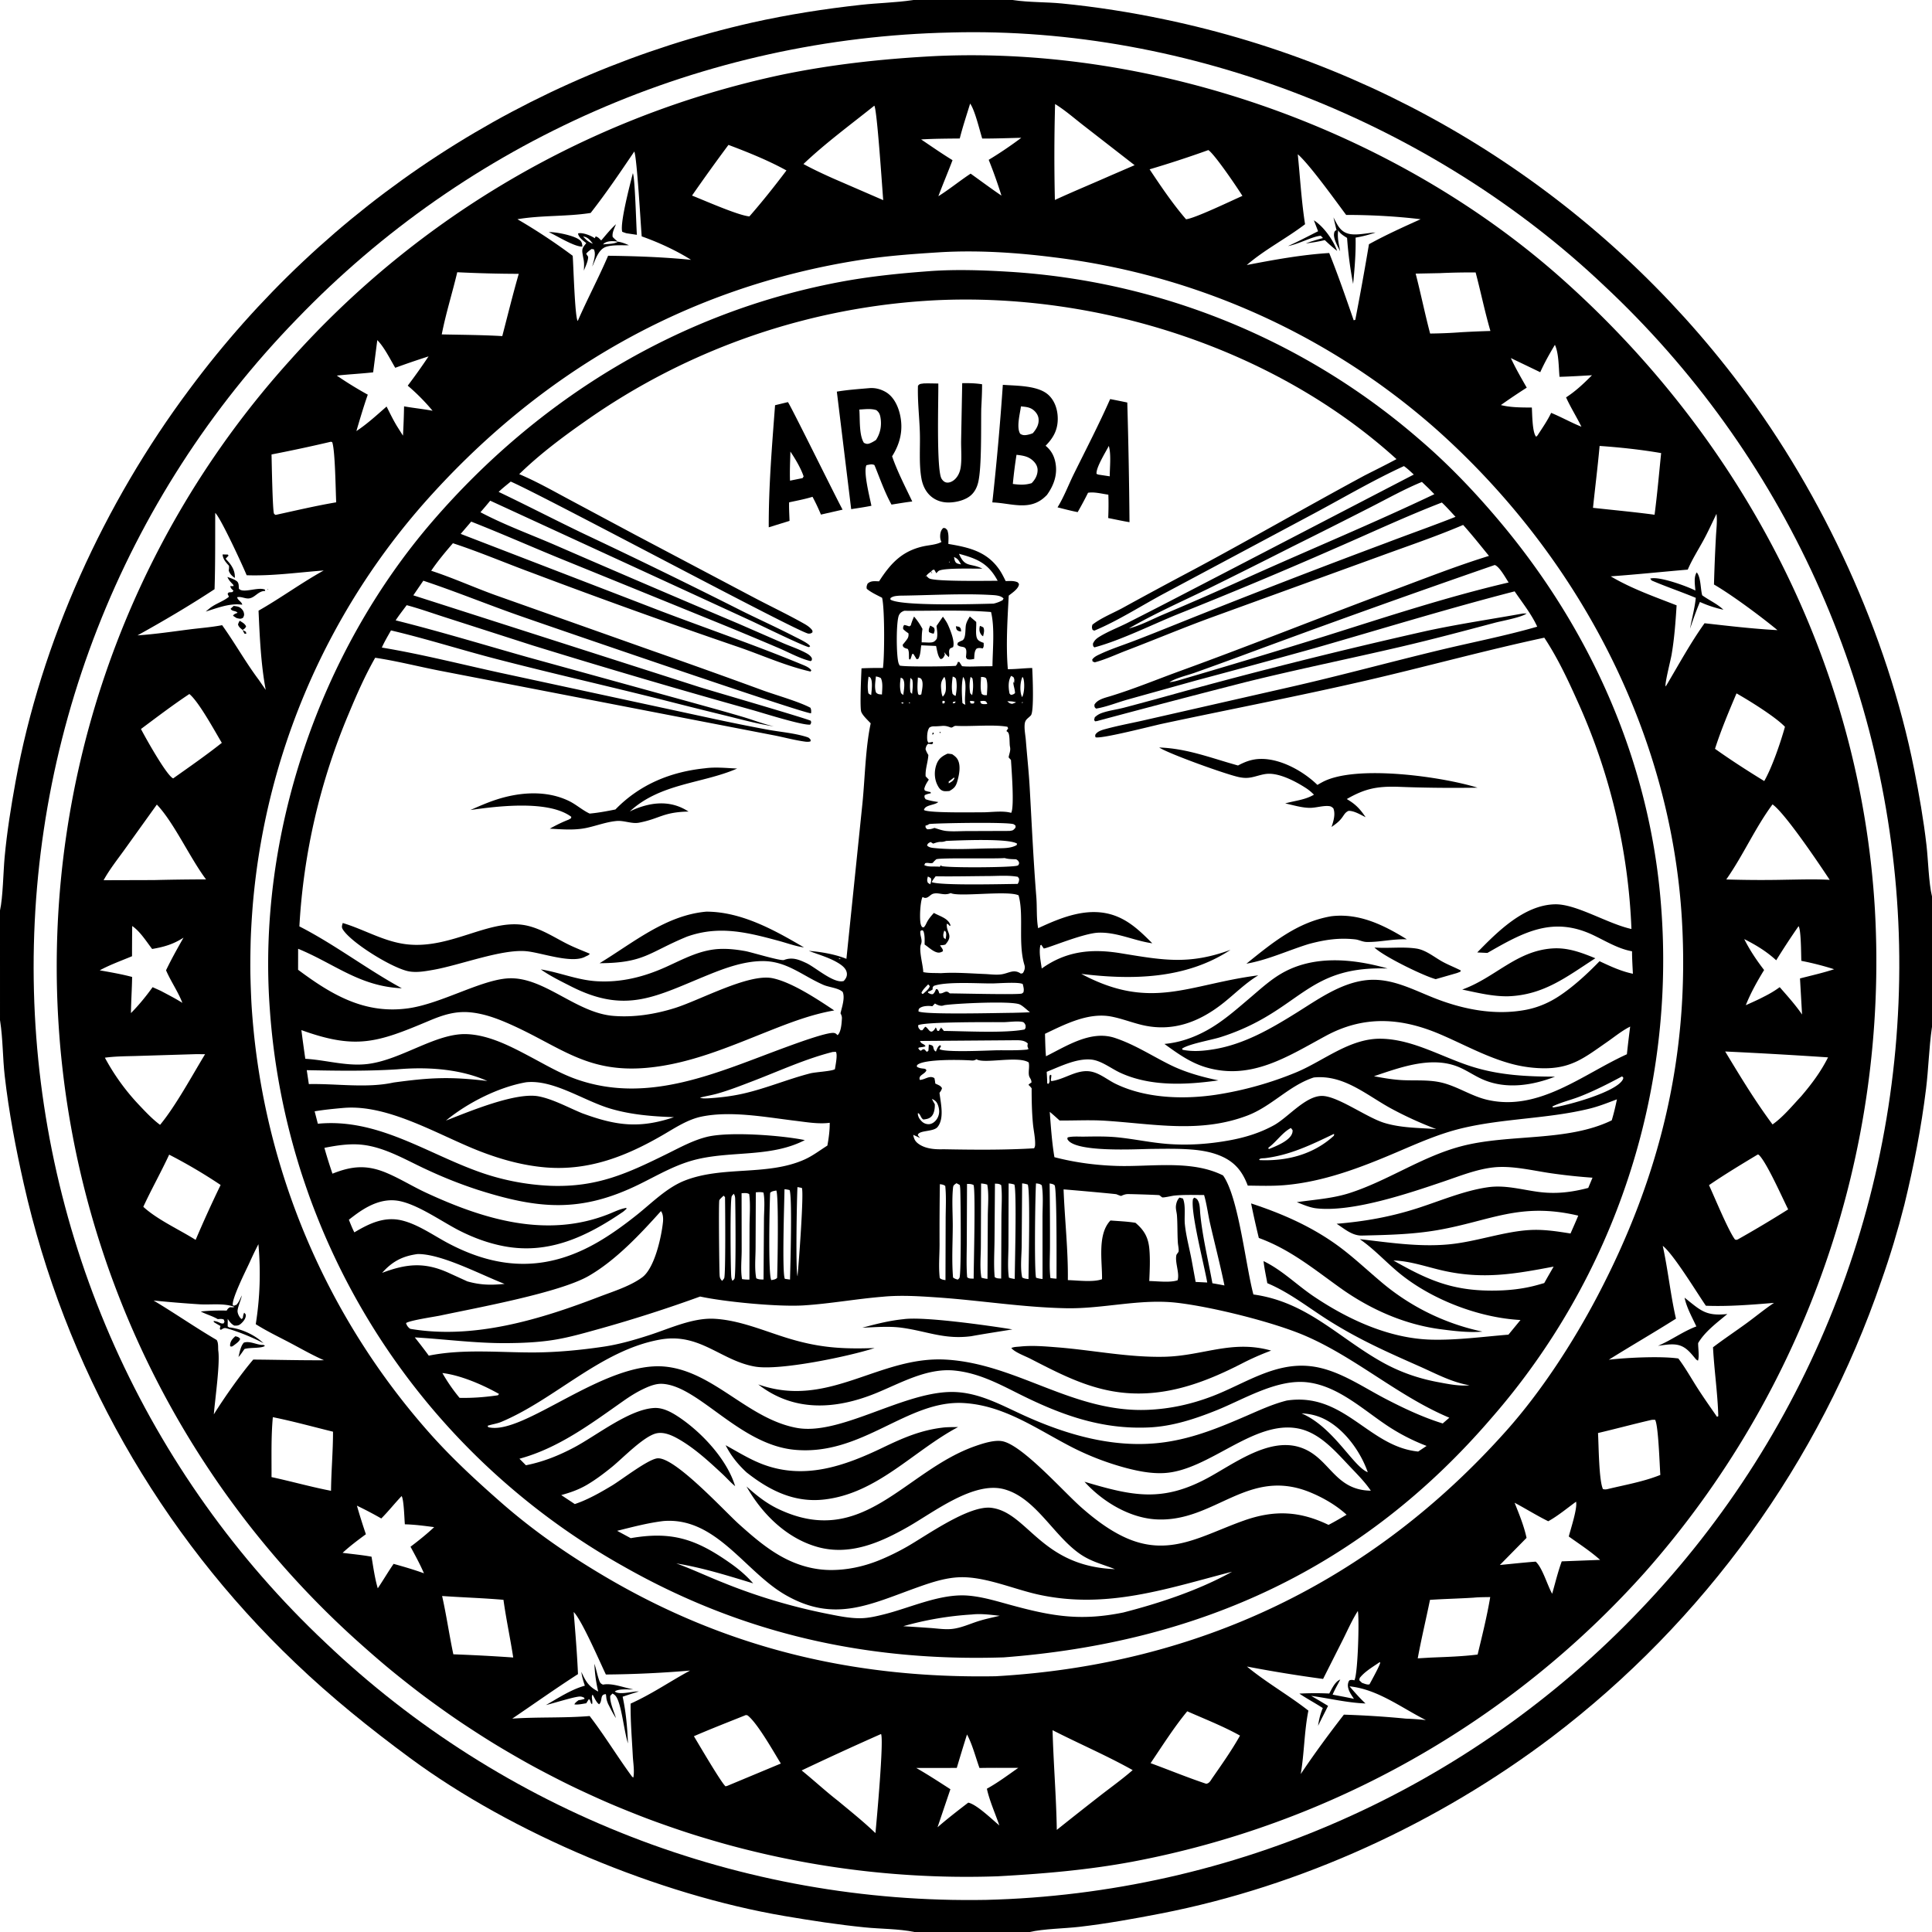 <svg xmlns="http://www.w3.org/2000/svg" viewBox="0 0 256 256"><path d="M121.047 0h13.144l.12.019c2.1.307 4.297.236 6.416.444 4.49.44 9.131 1.17 13.546 2.1q1.414.294 2.82.62 1.407.327 2.806.685 1.399.357 2.79.747 1.39.39 2.771.81t2.753.872 2.733.934 2.711.995 2.688 1.056 2.663 1.117 2.638 1.176 2.61 1.235 2.582 1.294 2.552 1.351q1.269.69 2.521 1.409 1.253.718 2.489 1.465 1.236.746 2.455 1.52t2.42 1.576 2.384 1.63 2.347 1.683 2.308 1.735 2.269 1.787q1.124.906 2.227 1.838 1.104.931 2.186 1.887t2.143 1.936 2.099 1.984 2.053 2.03 2.007 2.077 1.96 2.121q.968 1.072 1.911 2.164.944 1.094 1.863 2.208.918 1.114 1.812 2.248.893 1.135 1.761 2.289c10.955 14.502 19.488 33.03 23.03 50.912.657 3.317 1.25 6.682 1.635 10.042.227 1.97.292 4.988.73 6.785v17.282l-.018.12c-.382 2.663-.442 5.4-.77 8.08-.63 5.149-1.644 10.32-2.872 15.357q-1.295 5.121-3.054 10.102-.383 1.118-.787 2.229t-.828 2.214-.869 2.198q-.444 1.094-.909 2.181-.464 1.087-.949 2.164t-.989 2.147-1.028 2.128-1.067 2.108-1.107 2.089-1.144 2.067-1.182 2.047q-.6 1.017-1.22 2.024-.62 1.006-1.257 2.001-.638.995-1.294 1.978t-1.33 1.953-1.365 1.93q-.692.957-1.402 1.903-.709.945-1.435 1.876-.727.933-1.471 1.85-.744.919-1.504 1.823-.76.905-1.538 1.795-.777.89-1.57 1.766t-1.603 1.737-1.634 1.707-1.666 1.677-1.697 1.645-1.726 1.614-1.756 1.582-1.785 1.549-1.812 1.516q-.914.75-1.841 1.482-.927.733-1.868 1.448c-15.081 11.424-33.257 19.788-51.846 23.403-3.568.695-7.17 1.342-10.78 1.762-1.925.222-4.829.268-6.568.685h-15.29c-2.112-.437-4.47-.398-6.628-.618-3.53-.357-7.066-.9-10.564-1.495-16.728-2.84-36.048-10.9-49.646-20.94-5.332-3.936-10.448-8.05-15.239-12.638q-.837-.798-1.659-1.611t-1.629-1.641-1.599-1.671-1.567-1.7-1.536-1.729-1.505-1.756-1.471-1.784q-.728-.899-1.439-1.81-.71-.912-1.405-1.837-.694-.925-1.371-1.862t-1.337-1.887-1.302-1.911q-.642-.962-1.266-1.935-.625-.973-1.231-1.958-.607-.984-1.195-1.98-.588-.995-1.158-2.001t-1.121-2.023-1.084-2.043-1.046-2.062-1.008-2.081-.97-2.1-.93-2.116q-.457-1.063-.893-2.134t-.852-2.15q-.417-1.078-.814-2.164t-.773-2.18q-.376-1.093-.733-2.193-.356-1.1-.692-2.206t-.652-2.219-.611-2.23-.57-2.241-.529-2.251c-1.06-4.7-1.973-9.49-2.519-14.279-.274-2.398-.236-4.881-.605-7.257l-.02-.12V120.64c.39-1.724.435-5.137.614-7.065.31-3.339.845-6.682 1.444-9.979C5.435 85.01 13.825 66.674 25.112 51.572q.846-1.14 1.717-2.261.87-1.122 1.766-2.223.896-1.102 1.816-2.184.92-1.081 1.863-2.142.944-1.061 1.91-2.1.968-1.04 1.957-2.058t2.002-2.014q1.012-.996 2.046-1.969t2.09-1.923 2.13-1.876 2.173-1.829 2.213-1.78 2.251-1.73q1.136-.852 2.29-1.68 1.154-.827 2.325-1.628t2.362-1.577 2.396-1.524 2.429-1.47 2.461-1.416 2.492-1.361 2.522-1.306q1.268-.638 2.55-1.249 1.281-.61 2.576-1.192t2.603-1.135 2.628-1.077 2.65-1.019 2.673-.959 2.693-.9 2.712-.84 2.73-.779 2.748-.719 2.762-.657c4.731-1.06 9.614-1.823 14.436-2.353 2.267-.25 4.582-.29 6.836-.623zm4.896 4.308q-1.516.032-3.032.102-1.515.07-3.028.176-1.513.107-3.023.251t-3.016.325-3.007.398-2.996.472-2.984.545q-1.49.29-2.97.618-1.481.327-2.954.69t-2.936.763-2.916.834-2.896.905-2.872.976-2.847 1.046-2.821 1.116-2.793 1.184-2.763 1.252-2.731 1.32-2.698 1.385-2.664 1.452q-1.322.742-2.627 1.516-1.304.775-2.59 1.58-1.284.807-2.549 1.644t-2.509 1.705-2.466 1.766-2.422 1.826-2.377 1.884-2.33 1.943-2.282 1.999-2.232 2.053-2.181 2.109-2.13 2.16q-1.069 1.1-2.111 2.227t-2.056 2.278-1.998 2.329q-.985 1.176-1.94 2.377t-1.88 2.426q-.924 1.224-1.819 2.472-.893 1.247-1.756 2.516t-1.693 2.559-1.63 2.6q-.797 1.311-1.563 2.641t-1.497 2.678q-.732 1.35-1.43 2.716t-1.362 2.75q-.664 1.383-1.293 2.782T14.05 80.47t-1.152 2.844-1.082 2.872-1.009 2.898-.937 2.922-.863 2.945q-.414 1.477-.79 2.965t-.716 2.984-.641 3-.566 3.016-.49 3.03q-.227 1.517-.416 3.04t-.339 3.05-.263 3.057-.186 3.063q-.075 1.533-.11 3.067-.037 1.534-.034 3.069t.042 3.068q.04 1.517.117 3.032t.191 3.029.266 3.023.341 3.015.415 3.006.489 2.996q.263 1.494.563 2.982.3 1.487.636 2.967.337 1.48.71 2.95t.781 2.933.854 2.912.926 2.89.997 2.866q.516 1.427 1.067 2.841t1.137 2.814 1.206 2.784 1.275 2.755 1.342 2.721 1.409 2.688 1.475 2.652 1.54 2.615 1.604 2.576q.817 1.279 1.667 2.536.849 1.258 1.729 2.494t1.79 2.45 1.85 2.406 1.909 2.36q.969 1.167 1.967 2.31.997 1.144 2.023 2.263 1.025 1.118 2.078 2.21 1.053 1.094 2.132 2.16t2.185 2.106q1.09 1.037 2.205 2.048 1.115 1.01 2.255 1.992 1.139.983 2.302 1.938 1.163.954 2.349 1.88 1.185.927 2.393 1.824 1.209.897 2.438 1.764 1.23.868 2.48 1.705t2.52 1.644 2.56 1.581q1.289.776 2.597 1.52 1.308.743 2.633 1.455 1.326.712 2.669 1.391 1.342.68 2.7 1.326 1.36.647 2.734 1.26t2.762 1.192q1.388.58 2.79 1.125 1.403.546 2.818 1.058 1.415.51 2.842.988 1.427.476 2.866.918 1.438.442 2.887.849 1.448.406 2.906.778 1.458.371 2.925.707t2.941.636 2.956.564q1.481.263 2.968.491 1.487.23 2.98.42 1.492.192 2.989.347t2.996.275q1.5.118 3.002.2 1.503.083 3.007.128 1.504.047 3.008.055 1.505.01 3.01-.017 1.52-.038 3.038-.113 1.519-.075 3.035-.187 1.517-.113 3.03-.263t3.023-.335q1.509-.187 3.013-.412 1.504-.223 3.002-.483t2.99-.558 2.974-.63q1.484-.334 2.959-.704t2.94-.775 2.92-.848q1.456-.442 2.9-.919t2.875-.99q1.431-.512 2.85-1.06 1.419-.547 2.824-1.13 1.405-.581 2.794-1.198 1.39-.616 2.765-1.266t2.733-1.334 2.7-1.401q1.34-.717 2.663-1.466 1.323-.75 2.627-1.532 1.305-.782 2.59-1.595 1.284-.814 2.549-1.659 1.264-.844 2.507-1.72 1.244-.875 2.465-1.781t2.42-1.841q1.199-.936 2.375-1.9 1.175-.965 2.327-1.958t2.278-2.014 2.228-2.07 2.177-2.123 2.124-2.176q1.065-1.113 2.101-2.252t2.044-2.303 1.986-2.353q.979-1.19 1.928-2.402.948-1.213 1.866-2.45.918-1.236 1.806-2.494.887-1.259 1.742-2.54.855-1.28 1.679-2.581.823-1.302 1.614-2.623.79-1.321 1.548-2.662.757-1.34 1.481-2.7.724-1.359 1.414-2.736.69-1.376 1.345-2.77.655-1.393 1.276-2.802.62-1.41 1.205-2.834t1.135-2.863q.55-1.438 1.063-2.89.514-1.452.991-2.916t.918-2.94.844-2.96q.404-1.487.77-2.982.368-1.496.697-3t.62-3.016.547-3.031.47-3.043q.215-1.525.393-3.054.18-1.53.32-3.063t.24-3.07q.102-1.537.167-3.076.063-1.538.088-3.078t.012-3.08-.065-3.078q-.052-1.51-.142-3.019-.09-1.508-.215-3.014-.127-1.505-.293-3.007-.162-1.502-.362-3t-.437-2.99-.51-2.979q-.274-1.486-.583-2.965-.31-1.479-.656-2.95-.345-1.47-.727-2.933t-.8-2.914-.87-2.894q-.453-1.441-.94-2.871-.489-1.43-1.012-2.848t-1.08-2.822-1.15-2.795-1.216-2.766-1.285-2.735q-.66-1.36-1.351-2.703-.693-1.343-1.418-2.668t-1.482-2.634-1.546-2.596-1.61-2.558-1.671-2.517-1.733-2.476-1.793-2.432q-.91-1.206-1.851-2.389-.94-1.182-1.91-2.341t-1.966-2.294q-.998-1.136-2.023-2.246t-2.076-2.195-2.13-2.144q-1.078-1.059-2.182-2.091c-22.787-21.621-55.03-34.398-86.514-33.57z"/><path d="M132.343 248.614q-1.432.05-2.864.067-1.433.016-2.865-.001t-2.864-.07q-1.431-.052-2.861-.138t-2.857-.206-2.852-.274q-1.424-.155-2.844-.343t-2.835-.41-2.824-.478-2.812-.545-2.799-.613-2.783-.678-2.766-.746-2.748-.81-2.727-.877-2.705-.941-2.683-1.006-2.657-1.069-2.631-1.133-2.604-1.195-2.574-1.257-2.543-1.318-2.511-1.378-2.478-1.438-2.443-1.497-2.405-1.554-2.369-1.612-2.329-1.668-2.288-1.723-2.247-1.777-2.204-1.83-2.159-1.883q-1.122-.99-2.22-2.007-1.096-1.017-2.167-2.061-1.072-1.044-2.117-2.115-1.045-1.07-2.063-2.167t-2.009-2.218-1.953-2.267-1.896-2.314-1.837-2.362-1.779-2.406-1.718-2.45-1.656-2.492q-.812-1.256-1.594-2.532-.781-1.276-1.53-2.57-.75-1.296-1.466-2.61-.717-1.312-1.4-2.643-.684-1.331-1.335-2.678t-1.267-2.71-1.2-2.742-1.13-2.77-1.062-2.797-.991-2.823-.921-2.847q-.443-1.43-.85-2.869t-.778-2.89q-.371-1.448-.706-2.907-.335-1.458-.634-2.924-.298-1.466-.56-2.939t-.488-2.952-.413-2.964-.34-2.972-.265-2.98-.192-2.987q-.076-1.47-.116-2.942t-.043-2.944q-.004-1.473.029-2.945t.101-2.943q.069-1.47.174-2.94.105-1.468.246-2.934.14-1.466.318-2.927.177-1.462.39-2.92.212-1.456.46-2.908.25-1.451.533-2.896t.604-2.882.674-2.866.745-2.85.814-2.83.884-2.808q.46-1.4.952-2.787.494-1.387 1.021-2.762t1.088-2.736 1.155-2.709q.595-1.347 1.222-2.68.627-1.332 1.287-2.648t1.351-2.616 1.416-2.583 1.478-2.546 1.54-2.51q.787-1.245 1.602-2.47.817-1.226 1.662-2.431.846-1.206 1.722-2.39.875-1.184 1.78-2.346.903-1.162 1.836-2.302.932-1.14 1.893-2.256.96-1.116 1.947-2.209.794-.89 1.606-1.765t1.64-1.734 1.674-1.701 1.708-1.668 1.74-1.634q.877-.808 1.771-1.599t1.803-1.564 1.834-1.528 1.863-1.491 1.892-1.455 1.921-1.416q.968-.7 1.948-1.38.981-.679 1.976-1.34.994-.66 2.001-1.3t2.026-1.26 2.051-1.222q1.032-.6 2.075-1.18t2.097-1.138q1.055-.56 2.12-1.098t2.14-1.055 2.162-1.013 2.18-.97q1.096-.474 2.2-.926t2.218-.884q1.112-.43 2.234-.839 1.121-.408 2.25-.795 1.13-.386 2.266-.75t2.28-.706 2.293-.66 2.307-.615q1.156-.297 2.318-.57 1.161-.273 2.328-.523c6.822-1.428 13.655-2.165 20.606-2.523 29.442-1.341 60.998 9.917 83.024 29.536 24.114 21.479 39.568 51.222 41.446 83.636q.083 1.488.129 2.977.047 1.49.057 2.979t-.016 2.98-.088 2.978q-.062 1.489-.161 2.976t-.234 2.97-.306 2.964-.378 2.956-.45 2.945-.522 2.934-.594 2.92-.664 2.905-.735 2.887-.805 2.87-.875 2.848q-.455 1.418-.944 2.826-.49 1.407-1.013 2.802-.524 1.395-1.081 2.777-.558 1.382-1.149 2.75-.59 1.367-1.215 2.72-.624 1.353-1.28 2.69-.657 1.338-1.347 2.659t-1.41 2.625q-.722 1.303-1.475 2.589t-1.537 2.553-1.599 2.514-1.66 2.475-1.72 2.433-1.778 2.39-1.836 2.347-1.893 2.302-1.949 2.254q-.827.924-1.672 1.83-.845.907-1.71 1.796-.863.89-1.745 1.76-.881.872-1.781 1.725t-1.816 1.688q-.917.834-1.85 1.65-.934.815-1.884 1.612-.95.796-1.916 1.573t-1.947 1.534-1.98 1.493q-.996.737-2.008 1.453t-2.038 1.411q-1.027.696-2.067 1.37t-2.094 1.327q-1.054.652-2.121 1.284-1.067.63-2.147 1.24-1.08.609-2.171 1.196-1.092.587-2.195 1.151-1.104.565-2.22 1.107-1.114.541-2.24 1.06-1.126.52-2.262 1.015-1.136.496-2.282.969-1.146.472-2.302.921-1.155.449-2.32.874t-2.337.827-2.353.779-2.37.73-2.383.682-2.397.633-2.41.584-2.42.534q-1.214.255-2.431.485c-5.86 1.093-11.755 1.595-17.698 1.923M34.24 164.861a50 50 0 0 0-1.187 2.468c-.385.845-2.456 4.94-2.191 5.65l.248.032-.012-.085.156.018c.359-.257.584-.897.784-1.29-.081.576-.612 1.675-.558 2.154.038.343.264.774.532.977l.163-.155c.037-.251.065-.46.18-.69.104.117.209.175.214.342.014.41-.314.811-.598 1.075-.308.286-.526.313-.935.29-.368-.209-.535-.42-.778-.765l-.086-.125q.007.496-.004.992l.168.134c1.581.165 3.26.911 4.447 1.976l.133.12c-1.429-.752-3.313-1.531-4.866-1.964-.38-.106-.475.024-.799.204l-.129-.145.093-.373a17 17 0 0 1-.875-.513l-.03-.156c.292.034.491.093.76.217.25.115.264.133.554.115l.127-.236-.1-.283c-.2-.084-.338-.087-.55-.072l-.25.02c-.71-.424-1.51-.62-2.249-1.014 1.152-.12 2.281-.142 3.439-.121.122-.238.206-.314.436-.448.213.008.396.05.591-.044-1.475-.53-3.097-.248-4.64-.34q-3.043-.197-6.078-.5c2.821 1.685 5.512 3.56 8.352 5.224.242.336.191.95.212 1.356.273 1.724-.422 6.477-.581 8.505 1.336-2.154 3.586-5.356 5.226-7.262 3.125.022 6.246.112 9.372.09-1.548-.674-3.043-1.539-4.537-2.326-1.508-.794-3.066-1.539-4.506-2.451.565-3.566.67-7.005.352-10.6m94.307-151.14c-.467 1.534-.987 3.074-1.376 4.629-1.706.018-3.413.021-5.117.125 1.374.927 2.744 1.882 4.159 2.747-.604 1.6-1.28 3.176-1.876 4.778 1.477-.928 2.822-2.037 4.276-2.993 1.358.971 2.703 1.977 4.085 2.913a64 64 0 0 0-1.689-4.743 52 52 0 0 0 4.32-2.92c-1.724.038-3.455.108-5.18.1-.357-1.134-.963-3.742-1.602-4.636m11.258.063a252 252 0 0 0-.027 12.711c2.41-1.111 4.86-2.118 7.285-3.193l3.279-1.416-6.81-5.293c-1.213-.942-2.422-2.004-3.727-2.809m-23.953.217c-3.133 2.51-6.485 4.968-9.392 7.732 1.265.69 2.57 1.296 3.883 1.886l6.689 2.9c-.121-1.371-.81-11.975-1.18-12.518M96.525 19.2q-2.468 3.318-4.827 6.714c1.688.666 6.096 2.623 7.602 2.762 1.696-1.941 3.358-4.03 4.91-6.09-2.405-1.329-5.118-2.42-7.685-3.386m63.588.686q-3.856 1.386-7.784 2.55c1.49 2.244 3.067 4.577 4.828 6.618 1.153-.11 6.07-2.485 7.47-3.097-.66-1.068-3.688-5.536-4.514-6.071m-76.065.19c-1.867 2.759-3.729 5.52-5.786 8.142-3.193.501-6.519.287-9.7.831q3.8 2.213 7.323 4.843c.093 1.103.288 8.258.669 8.64 1.271-2.915 2.771-5.718 4.023-8.644 3.646.045 7.358.176 10.986.54-1.919-1.222-4.377-2.35-6.532-3.105-.147-1.707-.62-10.344-.984-11.248m87.914.365c.31 3.072.488 6.224.966 9.271-2.471 1.887-5.389 3.382-7.724 5.406 3.567-.69 7.3-1.372 10.925-1.591 1.181 2.934 2.21 5.925 3.244 8.914l.211-.061q.971-4.998 1.811-10.019c2.224-1.227 4.53-2.27 6.844-3.312-3.232-.39-6.612-.57-9.868-.571-1.36-1.822-4.875-6.723-6.41-8.037m-47.428 12.986c-3.493.22-6.983.468-10.444 1.005-23.12 3.59-42.665 14.928-58.06 32.418q-.752.86-1.483 1.737t-1.44 1.773q-.709.895-1.395 1.808-.687.913-1.35 1.842-.665.93-1.305 1.875-.64.946-1.258 1.907-.616.96-1.21 1.936-.592.977-1.161 1.967t-1.112 1.995q-.544 1.004-1.064 2.021-.519 1.017-1.012 2.047-.494 1.03-.962 2.072t-.91 2.095-.858 2.117-.805 2.136-.752 2.157-.699 2.174-.645 2.192-.59 2.206-.535 2.22-.48 2.233q-.227 1.12-.425 2.244-.199 1.125-.37 2.254t-.313 2.262-.258 2.27-.2 2.275-.146 2.279-.088 2.282-.032 2.284.025 2.284.081 2.282.138 2.28q.072.958.163 1.914t.202 1.91.242 1.905.28 1.9.318 1.895.357 1.887.396 1.88q.207.937.433 1.87.227.934.472 1.862.245.929.51 1.852.264.923.547 1.841.282.918.584 1.83.301.912.621 1.817.32.906.659 1.804.338.9.695 1.791.356.892.731 1.776t.768 1.76.803 1.745.838 1.728q.428.86.874 1.711.445.851.907 1.693.463.841.943 1.673t.976 1.654 1.01 1.634 1.042 1.613q.53.802 1.076 1.592.545.79 1.107 1.569t1.14 1.546 1.17 1.523 1.201 1.499 1.232 1.474q.623.73 1.261 1.448c2.92 3.285 6.13 6.244 9.431 9.139 4.385 3.845 9.126 7.106 14.15 10.041 16.037 9.37 32.878 13.3 51.378 12.98 26.79-1.52 49.823-12.5 67.686-32.554 4.621-5.188 8.841-11.696 12.064-17.836 8.307-15.823 12.224-31.904 11.183-49.811-1.459-25.079-13.939-48.464-32.569-65.045q-.66-.584-1.332-1.155t-1.355-1.13-1.375-1.105-1.395-1.077-1.416-1.052-1.436-1.025-1.454-.998q-.732-.491-1.473-.97-.741-.477-1.49-.941-.75-.464-1.51-.914-.758-.45-1.525-.885-.767-.436-1.541-.857-.775-.42-1.558-.827t-1.573-.797q-.79-.392-1.588-.768-.797-.377-1.602-.738-.804-.361-1.615-.707t-1.629-.677-1.64-.646-1.653-.615-1.665-.584-1.674-.553-1.685-.52q-.845-.253-1.695-.49-.85-.236-1.703-.456t-1.712-.425-1.72-.392-1.726-.36-1.733-.328-1.739-.294q-.87-.14-1.744-.262-.873-.123-1.748-.229c-4.894-.622-9.967-.95-14.897-.673zm-63.945 2.647c-.648 2.737-1.518 5.483-2.053 8.238 2.675.055 5.348.07 8.02.223.716-2.751 1.397-5.518 2.182-8.25q-4.077-.011-8.149-.211m130.212.119-3.218.065c.682 2.635 1.222 5.311 1.917 7.938q2.09-.019 4.173-.177 1.907-.107 3.817-.162c-.749-2.564-1.276-5.177-1.96-7.756q-2.365-.017-4.73.092M49.993 45.067l-.549 4.27c-1.604.179-3.215.257-4.817.429a50 50 0 0 0 4.106 2.529c-.559 1.592-1.032 3.207-1.51 4.825 1.435-.945 2.71-2.124 4.002-3.252.434.864.855 1.737 1.354 2.566l.817 1.295q.11-1.941.145-3.885c1.254.223 2.53.347 3.778.583a27 27 0 0 0-3.292-3.325 78 78 0 0 0 2.757-3.878q-2.222.71-4.413 1.51c-.681-1.149-1.448-2.726-2.378-3.667m156.04.624c-.704 1.175-1.383 2.378-1.943 3.629l-3.895-1.873c.627 1.35 1.37 2.629 2.106 3.92a84 84 0 0 0-3.426 2.304c1.284.334 2.778.322 4.102.331.055.784.05 3.373.581 3.867l.173-.175c.632-.975 1.303-1.938 1.806-2.987 1.36.56 2.65 1.292 4.01 1.836-.64-1.312-1.435-2.56-2.034-3.889 1.289-.831 2.355-1.851 3.434-2.931-1.433.075-2.867.172-4.302.207-.121-1.26-.087-3.119-.612-4.239M43.855 58.53q-3.921.922-7.875 1.688c.023.876.134 7.457.327 7.835.035.068.11.106.165.16l.088.007c2.655-.578 5.31-1.207 7.989-1.66-.081-1.612-.134-6.883-.528-7.968zm168.102.559c-.247 2.74-.591 5.465-.876 8.2 2.715.302 5.452.55 8.158.917.355-2.713.592-5.447.871-8.169-2.65-.459-5.47-.762-8.153-.948M28.519 67.962c-.014 3.365.019 6.745-.089 10.109-3.302 2.172-6.753 4.203-10.21 6.12 2.304-.155 4.599-.497 6.888-.79 1.425-.182 2.916-.288 4.324-.561 1.689 2.349 3.092 4.888 4.83 7.205l.947 1.37c-.638-3.41-.798-7.035-.951-10.497 2.941-1.671 5.68-3.69 8.634-5.324-3.37.249-6.831.747-10.209.628-.519-1.27-3.458-7.633-4.164-8.26m198.919.13c-.563 1.17-1.103 2.361-1.725 3.502-.698 1.282-1.504 2.54-2.077 3.883-3.402.292-6.805.648-10.21.891 2.759 1.634 5.76 2.682 8.732 3.844-.137 2.177-.295 4.386-.665 6.537-.134.778-.895 3.709-.802 4.205l.103-.123c1.635-2.753 3.205-5.643 5.067-8.248 3.208.36 6.438.745 9.661.914-2.156-1.784-6.03-4.663-8.412-6.046q.083-3.13.254-6.257c.045-.977.207-2.145.074-3.103m2.657 23.786c-1.013 2.394-2.058 4.868-2.849 7.344 2.108 1.497 4.318 2.922 6.524 4.272 1.05-1.833 2.166-5.118 2.745-7.186-1.254-1.32-4.732-3.474-6.42-4.43m-205.004.084c-2.197 1.457-4.3 3.06-6.413 4.635.508.997 3.42 6.222 4.269 6.544 2.166-1.532 4.364-3.06 6.443-4.708-.937-1.565-3.049-5.457-4.3-6.471m-4.308 14.65-4.288 5.978c-.941 1.309-1.992 2.632-2.768 4.045l6.686-.019q3.443-.084 6.887-.092c-2.144-2.86-4.25-7.536-6.517-9.912m214.084-.024c-2.32 3.135-3.891 6.766-6.127 9.946q3.91.122 7.822.038c1.956-.026 3.93-.096 5.882.013-1.306-1.981-5.927-8.861-7.577-9.997M17.519 122.704q-.025 2-.025 4c-1.42.597-2.933 1.134-4.28 1.87 1.437.253 2.88.502 4.293.877-.024 1.598-.135 3.194-.154 4.79 1.034-1.043 2.01-2.243 2.869-3.435l1.068.481c.967.516 1.95 1.013 2.876 1.6-.583-1.516-1.527-2.834-2.165-4.318.709-1.479 1.507-2.9 2.317-4.324-1.345.873-2.588 1.233-4.16 1.5-.756-.987-1.607-2.345-2.639-3.041m220.8.02q-1.543 2.22-2.962 4.52c-1.31-1.198-2.66-2.01-4.237-2.81.748 1.482 1.621 2.784 2.632 4.099-.927 1.518-1.763 3.004-2.425 4.663.785-.358 1.581-.702 2.344-1.103.764-.379 1.46-.782 2.148-1.288 1.026 1.17 2.081 2.339 2.962 3.624l-.273-4.78c1.502-.39 3.052-.735 4.525-1.221a39 39 0 0 0-4.347-1.111c-.035-.779-.025-4.145-.367-4.592m-9.723 16.603c2.011 3.329 3.95 6.542 6.274 9.666 1.398-.977 2.626-2.483 3.793-3.727 1.382-1.617 2.604-3.249 3.563-5.16q-6.811-.457-13.63-.779m-202.7.355-7.534.23c-1.478.051-2.998.036-4.464.237q.45.835.951 1.64.502.804 1.055 1.574t1.155 1.503 1.25 1.425c.91.96 1.836 1.965 2.9 2.757 2.05-2.466 4.248-6.536 5.967-9.363zm-3.48 13.315c-1.083 2.333-2.348 4.58-3.427 6.91 1.857 1.707 4.768 3.016 6.934 4.383q1.566-3.678 3.311-7.276-3.293-2.205-6.817-4.017m210.5-.024c-2.171 1.306-4.375 2.634-6.466 4.065.749 1.613 2.546 6.003 3.449 7.21.289.044.155.064.405-.04q3.368-1.898 6.637-3.96c-.772-1.535-2.884-6.31-3.899-7.235zm-12.594 12.108c.702 3.196 1.023 6.472 1.751 9.648-2.94 1.861-5.952 3.596-8.898 5.44 2.389-.28 6.881-.498 9.214-.163.931 1.23 1.684 2.589 2.516 3.888.833 1.302 1.731 2.568 2.608 3.841l.167-.087c-.08-3.037-.542-6.087-.698-9.128 1.451-1.103 2.962-2.106 4.433-3.179 1.223-.892 2.387-1.864 3.648-2.703-2.978.246-6.04.497-9.028.378-1.19-1.729-4.313-6.872-5.713-7.935m-184.17 22.702c-.244 2.62-.161 5.308-.174 7.939 2.628.567 5.25 1.308 7.883 1.816.026-2.61.268-5.23.264-7.831-2.645-.65-5.304-1.387-7.973-1.924m182.667.364c-2.367.545-4.711 1.18-7.075 1.735.093 1.53.106 6.277.657 7.433.209.044.343.05.553.011 2.323-.566 4.83-.994 7.048-1.891-.098-1.291-.257-6.6-.696-7.303-.167-.003-.321-.01-.487.015m-165.606 10.09c-.919.967-1.753 2.024-2.692 2.967q-1.584-.906-3.23-1.696.549 1.908 1.19 3.786c-1.057.774-2.124 1.573-3.086 2.465 1.27.164 2.573.28 3.832.51.239 1.396.428 2.831.828 4.191.717-1.067 1.368-2.183 2.098-3.24 1.351.377 2.706.77 4.024 1.25-.528-1.212-1.15-2.359-1.783-3.519 1.089-.825 2.137-1.664 3.136-2.599-1.29-.168-2.584-.342-3.886-.374-.063-.667-.128-3.325-.43-3.74m155.622.745c-1.184.86-2.41 1.887-3.687 2.59-1.523-.753-2.96-1.656-4.458-2.452.605 1.518 1.24 3.052 1.584 4.655l-3.538 3.594c1.452-.14 2.905-.298 4.358-.417l.39-.029c.894.794 1.543 3.135 2.184 4.257.406-1.422.761-2.906 1.27-4.293l5.086-.196c-1.29-1.15-2.75-2.097-4.155-3.1.264-1.038 1.162-3.72.966-4.609M58.582 211.479c.578 2.563.944 5.159 1.487 7.725q3.971.144 7.935.423c-.392-2.555-.94-5.083-1.293-7.643-2.704-.235-5.42-.314-8.129-.505m136.688.219c-1.929.123-3.864.162-5.79.291-.526 2.583-1.149 5.159-1.623 7.75l1.737-.102c2.058-.086 4.154-.144 6.198-.402.606-2.505 1.244-5.078 1.67-7.617-.728.017-1.467.007-2.192.08m-15.35 1.765c-.762 1.197-1.352 2.547-1.988 3.816l-2.616 5.187q-5.07-.68-10.093-1.643c2.516 2.088 5.533 3.796 8.145 5.843-.556 2.762-.538 5.628-1.014 8.404 1.783-2.664 3.751-5.34 5.718-7.871 2.735.089 5.511.263 8.234.531a34 34 0 0 1 2.629.19c-3.265-1.646-6.401-4.089-10.112-4.47.678.791 1.352 1.557 2.112 2.27-2.486-.102-4.76-.675-7.2-1.01q1.127.651 2.24 1.326c-.432.885-.895 1.756-1.322 2.643.12-.838.295-1.568.626-2.354-1.018-.662-2.106-1.236-3.108-1.913a41 41 0 0 1 3.963-.012c.343-.619.764-1.59 1.459-1.854-.347.678-.72 1.296-1.014 2.003.942.183 1.892.349 2.828.559-.393-.598-.965-1.347-.764-2.115.046-.175.07-.197.151-.334.266-.094.395-.073.668-.008.463-.774.673-8.15.458-9.188m-103.904.138c.222 2.744.45 5.477.57 8.228-2.952 1.896-5.804 3.93-8.71 5.895 3.41-.229 6.846-.058 10.256-.34 1.99 2.583 3.689 5.41 5.626 8.043l.161.108c.174-.85-.022-1.962-.068-2.832-.121-2.312-.32-4.649-.291-6.965 2.93-1.33 5.136-2.898 7.876-4.379q-5.567.476-11.154.522c-.791-1.648-3.221-7.275-4.266-8.28m106.802 6.638c-.897.626-1.984 1.242-2.656 2.108l-.048.289c.126.128.243.258.388.364.287.083.697.289.97.174.17-.33 1.482-2.683 1.403-2.869-.012-.027-.038-.044-.057-.066m-25.502 6.517c-1.768 2.139-3.3 4.573-4.857 6.872 2.462.903 4.884 1.903 7.373 2.733.442-.08.572-.423.822-.782 1.261-1.815 2.573-3.675 3.654-5.602-2.224-1.239-4.662-2.193-6.992-3.221m-58.482.495c-2.299.925-4.616 1.82-6.889 2.807.59.975 3.693 6.29 4.199 6.64l.244-.07 7.075-2.95c-.938-1.52-3.117-5.402-4.416-6.386zm40.635 2.006c.121 4.408.49 8.802.561 13.213q2.816-2.249 5.657-4.465c1.46-1.14 3.005-2.239 4.397-3.457-3.444-1.931-7.101-3.492-10.615-5.29m-22.725.506q-5.293 2.345-10.523 4.828c1.629 1.315 3.173 2.755 4.825 4.035 1.669 1.389 3.39 2.76 4.954 4.267.152-1.55 1.133-12.322.744-13.13m11.389.061q-.698 2.212-1.355 4.435l-5.371.003c1.544.882 3.031 1.856 4.526 2.818l-1.705 5.041c1.316-1.143 2.687-2.203 4.07-3.263 1.109.222 3.155 2.222 4.12 3.02-.544-1.597-1.289-3.22-1.652-4.864 1.47-.812 2.79-1.805 4.163-2.765-1.712.004-3.43-.018-5.141.018-.52-1.429-.938-3.116-1.655-4.443"/><path d="M83.027 30.912c-.197-.05-.385-.127-.576-.197-.341-1.11 1.063-6.396 1.408-7.77.287.672.437 6.903.533 8.17zm94.06-.441-.398-1.668c.48.892.818 1.793 1.87 2.13 1.059.338 2.591-.078 3.708-.127-.882.307-1.723.524-2.644.679.046 2.064-.128 4.084-.326 6.135a51 51 0 0 1-.803-6.095c-.43-.272-.821-.496-1.124-.917l-.05-.07zm-2.434.172-.556-1.45c1.277.803 2.59 2.638 3.075 4.053a24 24 0 0 1-1.629-1.43c-.836.198-1.656.332-2.51.436.744-.286 1.5-.499 2.267-.711l-.284-.297c-1.023.043-2.97 1.12-4.35 1.359 1.35-.596 2.667-1.3 3.987-1.96m-96.97 1.569c-.413-.335-.999-.723-1.093-1.269.038-.011.075-.028.114-.035.574-.1 1.647.33 2.101.661l.037.18-.037-.18.123-.244c.346.092.482.293.736.535.63-.728 1.243-1.504 1.956-2.151-.206.548-.534 1.103-.44 1.683a5 5 0 0 0 .694.628c-.574-.078-1.245-.14-1.764.179-.097.06-.132.109-.2.188.526-.07 1.554-.041 1.964-.367.532.083.978.262 1.47.476-.898.023-2.228-.073-3.061.218-1.019.356-1.372 1.715-1.807 2.603.162-.67.55-1.655.203-2.286l-.304-.033c-.253.194-.51.371-.705.627l.26.395c.013.58-.36 1.294-.563 1.84.018-.486.06-.982-.035-1.46q-.087-.434-.155-.871c-.097-.648.13-.818.506-1.318m-.415-.874c.378.434.741.755 1.29.954-.385-.466-.652-.879-1.29-.954"/><path d="M177.576 33.297c-.294-.591-.89-1.626-.811-2.299.037-.319.08-.357.322-.527l.232.068c-.151.917.098 1.856.257 2.758m-100.407-.624c-1.028.062-3.419-1.45-4.452-1.916.928-.04 3.46.46 4.135 1.08.27.249.287.498.317.836m55.763 186.94c-18.022.573-34.575-3.122-50.29-12.048q-2.017-1.13-3.975-2.358-1.958-1.23-3.852-2.554-1.894-1.326-3.719-2.744t-3.577-2.927q-.862-.74-1.705-1.502-.843-.761-1.667-1.543t-1.628-1.585-1.588-1.624-1.548-1.663-1.507-1.7-1.464-1.738-1.42-1.773-1.376-1.808-1.331-1.841T51 178.331q-.632-.944-1.239-1.904t-1.19-1.935q-.584-.975-1.143-1.964-.56-.989-1.094-1.991-.535-1.002-1.045-2.018t-.993-2.043-.944-2.067-.891-2.09-.84-2.11-.787-2.132-.735-2.15-.68-2.167q-.328-1.088-.628-2.184-.3-1.095-.573-2.198t-.519-2.212q-.245-1.11-.463-2.224t-.408-2.235q-.19-1.12-.354-2.244-.162-1.125-.297-2.253t-.242-2.259-.185-2.264c-1.684-22.993 6.55-47.237 21.604-64.663C71.44 52.72 89.998 41.378 111.265 37.368c3.964-.747 7.905-1.145 11.925-1.44q.026-.004.053-.006c3.49-.249 7.127-.118 10.618.097q.933.059 1.864.136.93.078 1.86.175t1.856.212q.927.116 1.852.251.924.134 1.846.288.921.154 1.84.326.918.172 1.832.363.915.191 1.826.4.91.21 1.816.438.906.229 1.807.475t1.797.511 1.786.548 1.775.585 1.762.62 1.75.657q.871.337 1.735.691.864.355 1.721.727.857.373 1.706.763.85.39 1.69.797.841.407 1.674.83.832.425 1.656.865.823.441 1.638.9.815.457 1.62.931.804.474 1.6.965.794.49 1.58.997.785.507 1.559 1.03.774.522 1.538 1.06.763.538 1.516 1.092.752.554 1.494 1.123.74.569 1.47 1.153.729.584 1.446 1.183t1.422 1.212c3.844 3.296 7.383 7.024 10.633 10.903 12.085 14.423 19.822 31.921 21.27 50.756q.09 1.144.151 2.29.062 1.146.095 2.293t.037 2.296-.02 2.295q-.023 1.147-.076 2.293t-.134 2.292q-.081 1.144-.19 2.287-.11 1.143-.248 2.282t-.304 2.275-.361 2.267q-.195 1.13-.417 2.256t-.473 2.246q-.25 1.12-.529 2.234-.278 1.114-.584 2.22t-.639 2.204-.694 2.188-.748 2.17-.801 2.15-.855 2.13-.908 2.109-.96 2.085-1.01 2.06q-.52 1.024-1.063 2.035-.544 1.01-1.112 2.007-.57.997-1.163 1.98-.593.982-1.21 1.95-.618.966-1.26 1.918-.641.952-1.306 1.887-.665.936-1.353 1.855t-1.399 1.82q-.71.9-1.443 1.784-.733.883-1.488 1.748c-17.109 19.917-38.705 29.76-64.7 31.726m-9.557-143.875c-.262.176-.448.3-.638.56-.048.035-.121.056-.14.113l.133-.079.007-.035c.127.113.236.25.38.338.728.45 7.836.313 9.081.322l-.162-.286c-1.214-2.113-2.724-2.688-4.965-3.29.772 1.827 1.448 1.217 2.962 1.898l.138.064c-1.01.029-5.143-.125-5.794.303-.122.08-.207.207-.31.31a19 19 0 0 0-.282-.484c-.253.077-.235.035-.41.266m26.202 7.535-.076.075zc1.534-.386 3.078-1.221 4.539-1.84q5.794-2.445 11.516-5.052c8.122-3.652 16.386-7.073 24.426-10.9l-.724-.738-.924-.887c-2.3.943-4.51 2.183-6.726 3.312q-5.197 2.655-10.424 5.25-5.575 2.829-11.181 5.594c-3.482 1.69-7.156 3.32-10.502 5.26M71.66 128.452l.116.018c2.463.413 4.748 1.394 7.275 1.547 3.253.198 6.302-.576 9.248-1.913 2.268-1.029 4.462-2.236 7.004-2.36 1.17-.058 2.352.078 3.5.29.753.138 4.659 1.33 5.077 1.17 1.091-.412 1.95-.066 2.956.403 1.214.566 3.684 2.783 4.966 2.377.256-.284.449-.585.415-.988-.05-.592-.537-1-1-1.3-1.208-.782-2.708-1.186-4.045-1.7 1.628.131 3.463.438 4.982 1.055l2.127-20.632c.33-3.322.398-7.356 1.092-10.572-.367-.401-1.068-1.031-1.253-1.531-.2-.538-.014-4.563.023-5.508q.005-.126.014-.252 1.417-.065 2.836-.044c.215-1.482.242-7.912-.112-9.303-.683-.362-1.43-.69-2.026-1.185-.066-.281-.002-.419.1-.683.412-.387.855-.334 1.382-.318l.144.005c1.52-2.37 3.043-4.019 5.896-4.643.725-.158 1.74-.21 2.374-.576-.026-.054-.056-.105-.078-.161-.15-.382-.126-1.048.088-1.41.09-.153.123-.172.236-.282.339.02.295.059.523.282.222.596.15 1.213.141 1.837 2.69.451 5.065.979 6.731 3.366.34.486.602 1.028.867 1.557.543-.01 1.069-.067 1.577.154.109.131.21.17.169.355-.123.563-.912 1.071-1.345 1.418-.163 3.183-.386 6.569-.115 9.747 1.084.002 2.15-.138 3.228-.16.053.97.264 5.806-.178 6.282-.404.436-.762.519-.822 1.184-.062.672.104 1.457.158 2.14.16 2.047.388 4.117.504 6.163.275 4.863.493 9.724.883 14.581.111 1.384-.008 2.752.241 4.129 3.14-1.46 6.696-2.913 10.162-1.661 2.006.725 3.486 2.18 4.962 3.66l-.196-.029c-2.344-.366-4.53-1.463-6.945-1.376-2.036.073-6.809 2.12-7.243 2.09l-.323-.484-.118.058c-.22.94.048 2.136.178 3.084 3.213-2.305 6.562-2.656 10.409-2.032 5.525.897 9.035 1.608 14.607-.443-5.886 3.882-13.018 4.014-19.775 3.186 9.274 4.957 14.243 1.362 23.452.194-1.678 1.015-3.022 2.373-4.54 3.591-3.22 2.584-6.792 3.964-10.89 2.98-1.342-.323-2.655-.837-4.007-1.102-3.052-.6-6.15 1-8.825 2.278.032.99.04 1.99.13 2.977 2.76-1.375 5.958-3.486 9.13-2.432 2.634.875 4.862 2.351 7.322 3.569 1.998.988 4.227 1.607 6.403 2.057-4.275.606-9.019.84-13.024-1.014-1.214-.562-2.525-1.632-3.877-1.747-1.94-.165-4.093.925-5.857 1.627.028.514.06 1.028.071 1.542l.163.052c.33-.405-.045-.788.228-1.215l.159.085c-.022.215-.04.427-.08.64l.08.127c1.66-.218 3.156-1.41 4.839-1.315 1.374.077 2.47 1.09 3.663 1.671 3.995 1.947 9.032 2.098 13.357 1.444q1.359-.21 2.703-.502 1.344-.291 2.668-.662 1.325-.37 2.625-.819t2.57-.973c3.677-1.53 7.124-4.55 11.301-4.46 4.298.091 8.18 2.536 12.218 3.762 3.594 1.091 7.07 1.251 10.791 1.264-3.016 1.172-6.473 1.706-9.541.385-1.174-.506-2.238-1.286-3.43-1.744-3.548-1.362-7.593.15-11.022 1.302 1.299.244 2.585.47 3.91.525 1.666.07 3.365-.073 5.002.307 2.126.494 3.966 1.798 6.097 2.292 6.855 1.591 12.659-3.386 18.504-6.036q.196-1.836.436-3.667l-.222.116c-.977.52-1.92 1.29-2.834 1.924-3.004 2.082-4.758 3.563-8.597 3.483q-1.152-.026-2.29-.206-1.137-.179-2.24-.508c-3.14-.916-6.02-2.52-9.016-3.797-5.193-2.215-10.105-2.5-15.129.218-5.058 2.737-9.89 5.939-15.885 4.168-2.064-.61-3.782-1.85-5.501-3.098 1.957-.175 3.802-.81 5.525-1.747 2.13-1.157 3.93-2.758 5.767-4.317 1.333-1.13 2.651-2.35 4.162-3.239 4.279-2.52 9.543-1.991 14.122-.693-9.867-.335-11.3 4.544-19.235 8.004q-1.45.635-2.961 1.107c-1.191.37-4.185.892-5.05 1.512l.083.149c1.39.28 2.798.152 4.187-.08 3.988-.67 7.497-2.708 10.882-4.817 2.81-1.751 5.793-3.91 9.172-4.318 3.383-.408 6.325 1.293 9.372 2.464 3.76 1.445 7.853 2.213 11.858 1.455 1.582-.3 3.05-.927 4.395-1.81 1.895-1.244 3.795-2.998 5.374-4.632 1.47.686 2.822 1.325 4.42 1.662-.047-.99-.113-1.986-.114-2.978l-.16-.03c-1.725-.34-3.35-1.328-4.928-2.086-5.392-2.59-9.314-.4-14.076 2.334l-1.347-.064c2.666-2.731 6.2-6.289 10.301-6.378 2.826-.061 6.933 2.565 10.131 3.271q-.077-1.963-.249-3.92-.173-1.958-.44-3.904-.268-1.947-.63-3.879-.362-1.93-.817-3.842-.456-1.912-1.004-3.799-.547-1.887-1.187-3.745-.639-1.858-1.368-3.683-.728-1.824-1.545-3.611c-1.258-2.813-2.604-5.64-4.307-8.216-7.91 1.695-15.715 3.854-23.598 5.676-8.967 2.072-18.007 3.799-27.006 5.723-1.302.278-8.158 2.055-8.867 1.793-.025-.186-.081-.258.04-.423.308-.417.948-.573 1.424-.701 1.787-.481 3.631-.803 5.433-1.23l18.578-4.226c6.763-1.528 13.445-3.36 20.183-4.98 4.277-1.029 8.651-1.87 12.875-3.092-.741-1.637-1.98-3.188-2.99-4.679-8.925 2.301-17.722 5.005-26.578 7.55q-7.773 2.164-15.569 4.24l-9.179 2.558c-1.341.382-2.766.963-4.135 1.187-.232-.201-.203-.197-.226-.507.371-.697 1.392-.92 2.104-1.137 3.11-.947 6.194-2.228 9.258-3.342 9.498-3.453 18.887-7.224 28.36-10.748 4.178-1.554 8.3-3.185 12.563-4.499-1.126-1.378-2.235-2.78-3.423-4.104-3.628 1.554-7.425 2.823-11.13 4.186l-22.195 8.062c-3.777 1.38-7.49 2.94-11.247 4.376-1.392.531-2.808 1.204-4.245 1.583l-.283-.118-.05-.247c.25-.368.68-.555 1.073-.74 1.366-.638 2.842-1.12 4.253-1.655 1.93-.731 3.852-1.508 5.767-2.275q13.878-5.571 27.887-10.801c3.047-1.165 6.128-2.241 9.16-3.444-.595-.633-1.177-1.301-1.809-1.896-4.752 1.832-9.447 4.034-14.125 6.063q-10.342 4.539-20.834 8.722c-3.439 1.39-7.607 3.484-11.08 4.409-.22-.18-.165-.212-.2-.48.2-.469.474-.697.908-.96 1.135-.691 2.429-1.184 3.62-1.78q3.79-1.917 7.558-3.88l30.432-15.8c-.423-.391-.834-.79-1.306-1.121-4.011 1.843-7.846 4.093-11.734 6.181l-19.849 10.598c-3.074 1.63-6.255 3.703-9.442 5.025l-.235-.101c-.1-.324-.105-.364-.016-.69 1.112-.881 2.733-1.53 4-2.216q4.688-2.579 9.417-5.08c7.596-4.067 15.065-8.382 22.648-12.474 1.41-.718 2.835-1.416 4.226-2.168-16.133-14.64-39.459-22.078-61.055-21.05q-.776.04-1.551.093-.776.052-1.55.118-.774.067-1.547.147t-1.545.173-1.541.201q-.77.107-1.538.228t-1.533.255-1.529.282-1.523.309-1.518.335-1.511.363-1.505.389q-.751.2-1.499.415-.746.214-1.49.441-.743.228-1.482.468-.74.24-1.474.494-.735.253-1.465.52-.73.266-1.456.545-.725.279-1.445.57-.72.293-1.435.597t-1.425.622-1.414.646q-.704.33-1.402.671-.698.342-1.39.696-.691.354-1.377.72-.686.367-1.364.745-.68.378-1.352.768t-1.337.792-1.323.816q-.659.413-1.31.838-.65.425-1.293.862-.643.436-1.278.884c-3.057 2.136-6.114 4.432-8.789 7.04 2.229.94 4.347 2.139 6.477 3.28l8.837 4.728 15.787 8.344c2.185 1.152 4.431 2.217 6.583 3.428.433.243.877.52 1.16.935l.022.224c-.17.17-.284.191-.533.192-1.052.003-34.845-18.133-39.454-20.146-.541.445-1.102.878-1.605 1.366 3.788 1.81 7.516 3.741 11.3 5.557q10.572 4.986 21.006 10.254c2.284 1.128 4.616 2.182 6.88 3.348.465.24 1.878.888 2.09 1.294l-.153.122c-.792-.146-6.672-3.041-7.862-3.579l-34.377-15.83q-.635.775-1.294 1.53c3.225 1.709 6.756 2.98 10.104 4.441q12.03 5.232 24.115 10.338l5.966 2.603c.943.4 1.923.73 2.832 1.204.358.187.73.396.905.778-.025.306.042.19-.166.368-1.435-.347-2.865-1.15-4.229-1.732q-3.821-1.632-7.668-3.202l-21.441-8.725c-3.888-1.594-7.733-3.296-11.644-4.83l-1.394 1.626L87.673 81.01c6.216 2.361 12.56 4.534 18.699 7.082.412.171.86.357 1.133.723l-.099.168c-3.332-.742-6.618-2.26-9.859-3.35q-13.63-4.664-27.109-9.754c-3.468-1.277-6.914-2.75-10.424-3.898-1 1.157-2.023 2.379-2.878 3.646 2.871.939 5.633 2.192 8.473 3.221l20.77 7.362q7.39 2.587 14.741 5.281c1.766.638 4.746 1.478 6.267 2.291.116.274.11.438.082.732-.799.103-35.05-11.662-38.872-13.01-4.18-1.475-8.303-3.158-12.504-4.557l-1.326 1.938 37.9 12.151c1.676.524 14.441 4.234 14.774 4.477.062.275.058.259-.085.504-1.021.12-6.364-1.572-7.564-1.909q-14.683-4.1-29.25-8.597l-11.563-3.718c-1.691-.54-3.375-1.145-5.09-1.605-.49.664-1.011 1.321-1.463 2.012 5.888 1.47 11.695 3.241 17.534 4.89l21.377 5.898c2.356.654 4.723 1.303 7.067 1.996 1.377.407 2.726.94 4.126 1.262-2.124-.324-4.147-.871-6.226-1.389q-4.362-1.065-8.712-2.181c-7.265-1.82-14.563-3.475-21.816-5.355-4.662-1.208-9.285-2.686-13.968-3.788-.42.747-.864 1.49-1.212 2.272 5.248.87 10.502 2.211 15.704 3.346l27.71 5.977q3.891.849 7.807 1.575c1.648.293 3.457.439 5.052.94.319.1.36.148.555.403l-.035.193c-.348.103-.686.036-1.036-.018-1.338-.207-2.654-.574-3.986-.822l-15.81-3.056-28.428-5.499c-2.793-.55-5.602-1.27-8.414-1.688-1.344 2.361-2.446 4.865-3.489 7.37q-.71 1.677-1.347 3.382t-1.2 3.436-1.051 3.485-.9 3.526q-.412 1.773-.747 3.563-.335 1.789-.592 3.59-.258 1.803-.438 3.614-.18 1.812-.28 3.629c4.713 2.41 8.932 5.667 13.575 8.202-5.607-.258-8.858-3.22-13.742-5.236l-.005 2.783c4.458 3.324 8.844 5.92 14.622 5.102 4.331-.614 9.592-3.757 13.208-3.964 4.725-.27 8.939 4.564 13.944 4.972 2.726.223 5.496-.214 8.099-1.024 3.394-1.055 9.815-4.623 12.994-3.968 2.565.529 5.973 2.802 8.175 4.27-3.023.517-5.952 1.65-8.791 2.777-5.186 2.057-10.346 4.3-15.964 4.82-8.062.748-11.555-2.833-18.266-5.8-1.635-.724-3.332-1.352-5.121-1.537-2.053-.212-3.707.338-5.574 1.125-6.81 2.87-9.65 3.838-16.89 1.22q.243 1.904.52 3.802l.203.013c2.724.191 5.419 1.028 8.167.662 4.444-.592 8.97-4.101 13.032-3.942 3.003.117 5.952 1.69 8.553 3.074 1.97 1.048 3.906 2.185 6.021 2.922 9.638 3.357 18.762-.996 27.71-4.27 1.07-.391 5.429-2.011 6.354-1.883.242.034.324.141.488.297.468-.405.54-1.59.574-2.189.017-.291-.058-.459-.185-.713.182-.805.62-2.029.292-2.824-.566-.54-1.812-.615-2.56-.942-2.829-1.235-4.908-3.214-8.196-3.15-2.37.046-4.716.878-6.89 1.757-7.032 2.844-10.958 5.349-18.343 1.6-1.326-.673-2.805-1.397-4.013-2.254m72.04 67.886c6.33 1.888 10.298 2.768 16.369-.523 3.394-1.84 7.934-5.287 12.02-4.09 4.11 1.203 4.553 5.73 9.55 5.798-.787-1.166-1.798-2.17-2.763-3.188-1.91-2.014-4.015-4.507-6.883-5.056-5.895-1.13-11.764 5.545-17.693 5.905-1.69.103-3.414-.232-5.042-.657q-1.84-.489-3.619-1.166-1.78-.678-3.478-1.536c-4.674-2.383-9.02-5.602-14.472-5.915-7.523-.433-13.43 7.044-22.42 6.192-7.302-.692-12.69-8.465-17.499-8.737-.861-.049-1.717.3-2.484.661-.928.438-1.803.987-2.641 1.576-4.346 3.052-8.601 6.266-13.817 7.688l.856.864c2.269-.448 4.327-1.273 6.369-2.352 2.99-1.58 7.375-5.102 10.677-5.238 1.129-.047 2.234.555 3.152 1.162 3.049 2.017 6.44 5.622 7.527 9.198-.585-.47-1.103-1.069-1.656-1.583-1.805-1.678-3.694-3.43-5.84-4.657-.85-.485-1.916-.978-2.917-.763-1.681.36-4.489 3.305-5.911 4.458-1.036.84-2.113 1.656-3.26 2.337-1.118.663-2.21 1.043-3.46 1.39l1.797 1.19q.502-.17.992-.372c1.353-.567 2.659-1.314 3.916-2.069 1.301-.781 4.787-3.493 6.035-3.618 2.291-.23 8.893 7.007 10.846 8.754 1.851 1.656 3.77 3.32 5.986 4.47 1.908.992 3.972 1.564 6.128 1.574 2.208.01 4.364-.463 6.408-1.283q1.925-.787 3.729-1.821c2.588-1.475 8.203-5.523 11.173-5.136 4.823.628 6.529 7.748 16.356 8.124-1.612-.645-3.115-.976-4.585-1.984-3.553-2.437-5.884-7.445-10.073-8.598-4.053-1.116-9.34 3.036-12.792 4.997-3.68 2.092-7.715 3.847-11.994 2.636-4.08-1.155-7.337-4.392-9.374-8.007 1.317 1.182 2.612 2.223 4.221 2.988 11.253 5.352 16.707-5.056 26.11-8.342 1.012-.353 2.59-.87 3.661-.621 2.69.624 8.054 6.717 10.402 8.776 1.7 1.492 3.563 2.916 5.618 3.886 5.985 2.828 10.365-.222 15.94-2.183 4.005-1.409 7.355-1.25 11.17.587.814-.418 1.601-.887 2.393-1.346-1.343-1.24-3.082-2.244-4.765-2.943-8.317-3.452-12.709 3.983-20.461 3.56-3.564-.194-7.152-2.38-9.502-4.987M126.405 73.81c.08.3.088.663.388.825.149.08.382.112.549.152-.271-.468-.41-.774-.937-.977m-.631.628-.038.1.091-.04.04-.089zm72.284.428q-16.96 5.87-33.785 12.112-2.974 1.098-5.96 2.163c-1.048.37-2.421.67-3.361 1.25.47-.036.875-.142 1.326-.276q9.761-2.856 19.473-5.877c7.982-2.511 15.998-5.155 24.152-7.055-.392-.583-1.22-2.125-1.845-2.317M119.2 78.928c-.457.043-.832.04-1.208.323l-.01.194c1.367.895 11.35.597 13.663.54a4.6 4.6 0 0 0 1.204-.454l.128-.225c-.364-.413-1.126-.439-1.658-.47-3.842-.221-8.223.05-12.12.092m.619 2.004c-.328.121-.531.251-.693.568-.404.793-.374 5.577-.042 6.423.047.12.064.14.13.264.59.189 6.474.128 7.435.038.168-.195.201-.285.28-.523l.191.018.357.553c.813.088 1.666.03 2.485.018l1.546-.015c.021-2.18.323-5.108-.19-7.182-3.784-.301-7.701-.138-11.5-.162m-3.758 8.699c-.062.699-.219 1.465.023 2.136.27.258.418.218.782.256.022-.702.156-1.52-.143-2.166-.228-.137-.4-.181-.662-.226m17.92-.077c-.422.69-.361 1.562-.216 2.334l.175.187c.258-.03.358-.066.556-.235-.005-.533-.246-1.045-.228-1.522l.098.219c.032-.363.102-.513-.094-.828zm-18.891.1c-.102.757-.17 1.451-.024 2.206a1 1 0 0 0 .376.236c.036-.508.262-1.984-.158-2.341-.055-.047-.13-.067-.194-.1m10.05.03c-.483.58-.49 1.025-.417 1.758.03.3.058.597.197.868.46-.495.434-.952.41-1.617-.013-.374-.026-.668-.19-1.008m1.099-.034c-.095.78-.184 1.499-.023 2.275.155.163.193.203.413.282.151-.759.201-1.528.042-2.288-.18-.19-.198-.2-.432-.27m1.372.044c-.244 1.088-.156 2.343-.086 3.455.146.12.211.164.394.23-.211-1.021.332-2.958-.308-3.684m1.004-.013a5.35 5.35 0 0 0-.052 2.175l.253.261c.141-.745.182-1.474.04-2.222zm1.376.016c-.015.729-.138 1.555.098 2.247.261.197.353.16.685.165.024-.725.154-1.545-.102-2.23-.22-.186-.401-.168-.68-.182m5.496-.014c-.318.66-.377 1.882-.106 2.569.016.04.04.077.059.116.3-.539.345-1.82.18-2.411-.038-.142-.063-.165-.133-.273m-16.135.101c-.111.726-.154 1.354.045 2.069l.293.247c.064-.559.284-1.633-.027-2.118-.07-.11-.198-.143-.31-.198m1.283.03c-.052.655-.103 1.263.006 1.917l.216.212c.056-.627.149-1.248.03-1.871zm.99-.051c-.03.73-.129 1.51.04 2.226l.177.102.237-.083c.082-.568.338-1.534-.002-2.037-.097-.144-.296-.158-.452-.208m3.26 3.12-.012.307c.236.028.13.058.315-.084l-.013-.222c-.26-.019-.168-.046-.29 0m1.402.118-.043.2.313-.065.06-.193zm2.22-.113.101.3c.184.036.251.047.44.006l.073-.248c-.222-.073-.381-.072-.613-.058m1.373.017c.05.139.047.274.195.335.233.095.504.05.75.035-.075-.146-.107-.324-.274-.373-.225-.067-.442-.022-.67.003m3.597.01c.26.25.288.28.641.346.17-.065.355-.123.518-.205-.403-.128-.738-.142-1.159-.141m1.945.124-.014.104h.089l.023-.123zm-16.013.054.157.142.192-.076-.192-.112zm1.009.012.105.103.064-.052-.078-.107zm1.25.013.131.07zm3.16 3.066c-.36.028-.714.055-1.077.055a1.05 1.05 0 0 0-.593.159c-.297.365-.333 1.118-.298 1.577a.83.83 0 0 0 .157.431 6 6 0 0 0 .575-.112l.041.157-.13.164-.526-.063c-.232.23-.272.38-.342.697.09.305.212.522.376.791-.058.956-.427 1.866-.361 2.822q.208.222.42.44l-.095.147c-.232.367-.409.658-.507 1.082l.075.219c.255.097.489.151.757.197l.044.156-.221.049a3 3 0 0 0-.597.204c-.055.299-.04.285.123.546.554.194 1.098.28 1.675.367-.473.442-1.743.35-1.898 1.051.495.43 6.885.302 7.979.309 1.082-.022 2.544-.229 3.575.074.448-.716.05-5.787-.023-7.005l-.311-.346c.09-.556.295-.87.176-1.439-.091-.437.02-1.635-.29-1.915-.054-.05-.12-.086-.18-.129l.228-.367-.09-.201c-1.729-.336-4.86-.017-6.832-.126-.312-.017-.441.314-.727.204-.408-.158-.666-.219-1.102-.196m-1.721 13.005c-.06.038-.117.083-.18.115-.049.024-.239.078-.298.096.005.321.025.263.227.481.383.002.599-.04.955-.18.49.145 1.036.347 1.544.402.883.095 1.853.018 2.748.017l5.677-.02c.467-.074.46-.07.77-.426l.023-.256c-.083-.067-.155-.151-.25-.2-.612-.317-9.82-.162-11.106-.042zm2.28 2.234-.234.068c-.2.055-.3.061-.511.06-.357 0-.663.12-.998.23l-.341-.217c-.281.168-.343.138-.466.457.248.294.695.319 1.055.355 2.61.265 5.436.04 8.069.03.913-.024 1.915.028 2.735-.421l.075-.192c-1.07-.748-7.811-.436-9.383-.37m7.73 2.27c-1.517.123-8.58-.07-9.07.168a9 9 0 0 0-.303.288c-.054.059-.101.123-.151.184-.398.126-.613-.079-1.005.046l-.123.243c.538.306 1.433.137 2.06.228l.115-.19c.04.027.075.059.118.08.53.263 9.285.222 10.052-.044.186-.064.167-.166.234-.335-.112-.312-.123-.319-.4-.502-.505-.025-1.044-.011-1.527-.167m-9.144 2.419c-.129.188-.473.576-.5.784 1.305.46 9.452.242 11.37.226.163-.257.189-.386.189-.69l-.165-.25c-1.237-.229-2.613-.11-3.87-.103-2.34.014-4.686.072-7.024.033m-1.034.033c-.075.365-.144.48.007.83l.311.2c.104-.33.165-.448.095-.792a1.4 1.4 0 0 0-.413-.238m-.293.352.092.037zm3.325 1.837c-.91.402-1.584-.136-2.34.094-.4.121-.66.63-1.139.536-.054-.011-.196-.084-.251-.11-.32.554-.439 3.053-.22 3.676.065.187.076.184.175.32l.198.028c.2-.204.247-.322.37-.575.25-.519.596-.913.978-1.338.818.464 1.917.707 2.202 1.648l-.093.093q-.052-.06-.108-.12c-.156-.162-.085-.11-.29-.19-.1 1.257.948 1.476-.197 2.765-.246.07-.434.091-.69.085.124.315.398.455.37.797-.24.135-.445.224-.73.163-.597-.127-1.187-.722-1.694-1.05 0-.604.045-1.208-.157-1.785l-.178-.127-.226.118c-.086.645.328 1.14.077 1.763-.316.785.282 2.758.306 3.685.767.157 1.545.099 2.322.14l.201-.013c1.788-.111 3.802.05 5.606.122.714.029 1.492.145 2.196.049 1.007-.137 1.66-.756 2.597-.102.196-.04.24.002.349-.19.164-.287.234-.62.136-.942-.88-2.87-.046-6.678-.78-9.24-1.43-.681-7.953.257-8.99-.3m-.851 4.968c-.095.346-.21.619-.06.968l.227.183c.059-.344.158-.671.018-1.005zm-14.001 3.68.138.11.129-.058c-.088-.021-.179-.072-.267-.052m20.35 3.327c-1.85.015-6.144-.279-7.762.336-.142.219-.144.16-.126.453a1.9 1.9 0 0 1-.617.307l.005.13c.24.14.36.224.641.193.24-.205.296-.38.408-.665l.183.012c.149.181.192.312.248.538.528.12.822-.448 1.247-.108.139.111.079.08.179.123 1.323.003 8.905.194 9.498.024.089-.025.151-.106.227-.159.118-.388.005-.72-.084-1.101-.522-.312-3.284-.088-4.047-.083m-8.498.138c-.333.345-.69.664-.881 1.111l.117.138.112-.017c.296-.274.768-.61.877-1-.154-.212-.066-.148-.225-.232m12.703 2.547.136.069zm-11.793-.026-.346.36-.184-.022c-.449-.046-1.187-.009-1.533.312-.129.119-.1.233-.118.396.827.461 10.65.197 12.466.189.768-.024 1.54-.032 2.305-.081-.377-.284-.977-.879-1.383-1.043-1.185-.478-8.29-.12-9.832.09-.293.04.002-.001-.328.078-.332.08-.772-.102-1.047-.28m9.182 2.47c-1.337.006-10.7-.071-11.413.419.031.383.065.379.338.658l.225-.002.372-.465c.363.09.567.83.97.599.222-.128.297-.292.428-.504l.065.084.154.364.215.005.167-.321.06.074.02-.23c.147.155.273.312.4.484 2.843.024 8.099.318 10.687-.193.192-.236.137-.28.138-.572-.141-.248-.177-.397-.492-.446-.696-.11-1.618.024-2.334.046m-11.154 2.493c.146.453.57.342.716.712-.249.08-.473.103-.728.138-.152.021-.096.006-.231.092.129.227.094.214.347.357.19-.14.202-.182.448-.205l.352.355.204-.161.053-.818c.229.054.377.06.553.224.098.323.08.537.383.713.146-.298.245-.703.547-.844l.138.112-.217.398c.64.484 6.561.178 7.681.161 1.343-.012 2.727.044 4.061-.105l-.151-.092.22.066c-.043-.142-.12-.275-.142-.422-.01-.057.03-.286.04-.349-.487-.477-1.208-.43-1.857-.427zm-11.586 1.459c-3.636.924-7.056 2.512-10.552 3.85-1.562.597-3.193 1.242-4.805 1.689-.732.202-1.487.317-2.22.514.34.131.675.1 1.032.092 1.546-.092 3.06-.268 4.575-.602 3.064-.677 5.969-1.927 9.002-2.707.713-.183 2.883-.28 3.274-.558.063-.478.385-1.944.117-2.3zm19.059.968c-.053.029-.102.062-.157.085-.244.105-.377.081-.63.064-1.367-.093-6.087-.184-7.02.572-.108.088-.072.103-.091.263.325.213.647.225 1.022.266l.096.078-.225.067.252-.113.124.174c-.204.545-1.121.634-.875 1.278.698-.028 1.282-.656 1.93-.235.057.241.095.468.118.715l.146.069c.303.145.574.229.739.54-.053.26-.174.413-.327.625.157 1.359.668 3.35-.247 4.513-.546.695-2.528.397-2.626 1.096l.296.372c-.3-.142-.6-.285-.905-.417.112.603.287.925.812 1.268.934.609 2.14.67 3.216.641 3.975.072 8.02.113 11.988-.127.143-.26.139-.374.138-.674-.004-.851-.214-1.74-.292-2.593-.144-1.564-.174-3.115-.172-4.685a2.7 2.7 0 0 0-.421-.45c.129-.152.228-.209.397-.309.008-.477-.272-.59-.333-.973-.088-.55.099-1.109-.03-1.693-1.401-.912-5.916.225-6.923-.417m-76.733 1.33c-4.01.258-7.991.19-12.006.114l.275 1.844c3.643-.082 7.672.575 11.237-.21 4.914-.667 7.48-.791 12.414-.204-3.64-1.617-7.983-1.886-11.92-1.544m162.285.933c-1.818.969-3.658 1.911-5.578 2.664-1.196.47-2.527.767-3.672 1.333l.095.129c1.887-.264 8.172-1.985 9.195-3.618.095-.151.089-.168.125-.317zm-40.862.151c-3.277 1.068-5.56 3.82-8.81 5.05-6.269 2.374-12.383 1.095-18.803.681-2.024-.13-4.037-.013-6.061-.034-.43-.386-.857-.779-1.304-1.146.149 2.006.286 4.02.617 6.007 2.72.706 5.446 1.067 8.25 1.158 4.543.147 9.903-.846 14.097 1.263 2.057 2.888 2.974 11.833 4.02 15.771 7.104.981 11.234 5.709 17.081 8.976 2.308 1.29 4.743 2.142 7.339 2.63 1.32.248 2.87.569 4.214.428-2.393-.418-4.396-1.52-6.59-2.493-4.266-1.89-7.83-3.461-11.845-5.958-2.766-1.72-5.33-3.814-8.355-5.079-.175-.969-.392-1.948-.501-2.925 2.472 1.193 4.378 3.141 6.63 4.66 4.568 3.08 10.035 5.603 15.604 5.747 3.372.087 6.855-.39 10.218-.662l1.596-1.942c-5.454-.29-11.645-2.654-15.902-6.083-1.843-1.484-3.444-3.293-5.399-4.63 3.886.444 7.792 1.052 11.71.7 3.684-.33 7.375-1.731 10.917-1.913 1.783-.091 3.55.182 5.304.465.341-.788.7-1.572 1.022-2.367-7.732-1.825-11.608.693-18.632 1.917-3.296.574-6.674.647-10.011.722-1.296.04-2.323-.885-3.37-1.56 3.753-.313 7.203-.927 10.787-2.087 3.016-.976 6.106-2.302 9.251-2.753 2.264-.325 4.403.304 6.63.606 2.338.317 4.401.077 6.67-.518l.566-1.355q-2.733-.191-5.446-.58c-2.457-.351-5.21-1.055-7.68-.783-2.232.245-4.444 1.135-6.562 1.854-4.629 1.57-12.093 4.11-16.91 3.57-.875-.098-1.764-.502-2.583-.816 2.372-.348 4.746-.48 7.043-1.226 5.078-1.648 9.554-4.822 14.75-6.186 6.37-1.674 14-.55 19.936-3.433.278-.922.494-1.84.688-2.782-1.181.444-2.368.921-3.594 1.224-5.525 1.364-11.427 1.284-16.962 2.613-3.04.73-5.827 1.98-8.689 3.2-4.746 2.023-9.659 3.905-14.85 4.337-1.6.132-3.22.075-4.823.057-.678-1.803-1.629-3.049-3.433-3.862-1.254-.565-2.642-.809-4.005-.916-1.777-.14-3.575-.102-5.356-.084-1.852.02-10.287.527-11.113-1.322l.04-.202c.655-.17 1.46-.095 2.137-.104 1.518-.021 3.033-.055 4.546.101 2.2.227 4.371.703 6.58.87 2.73.206 5.412.02 8.103-.464 2.09-.375 4.109-.987 5.971-2.016 1.858-1.026 4.134-3.844 6.32-3.884 2.055-.038 5.943 2.855 8.303 3.573 2.228.679 4.577.653 6.879.82a49 49 0 0 1-5.981-2.727c-3.277-1.787-6.264-4.517-10.249-4.108m-104.39.637c-3.636.641-7.733 2.718-10.598 5.072 2.976-1.15 9.27-3.817 12.325-3.203 1.922.386 3.89 1.48 5.71 2.226 4.479 1.65 7.577 2.08 12.18.526-2.842-.098-5.663-.317-8.407-1.127-3.567-1.052-7.584-3.906-11.21-3.494m53.801 2.2.078.16c.093.188.194.364.301.543.024.54-.074 1.293-.498 1.675-.295.264-.642.306-1.016.354-.391-.213-.366-.751-.723-.85-.026.254.044.403.141.636.297.437.584.77 1.162.827.403.04.757-.156 1.022-.442q.063-.066.118-.14.055-.072.102-.15.048-.078.088-.16.04-.083.07-.169.032-.086.055-.174.022-.089.036-.179t.019-.182 0-.182c-.023-.412-.183-1.04-.517-1.306a1.8 1.8 0 0 0-.438-.262M45.566 146.8c-1.297.115-2.588.24-3.874.455l.425 1.646c7.666-.743 13.975 3.629 20.821 6.177q1.2.453 2.432.809t2.488.613 2.528.413 2.554.212c6.172.221 10.179-1.632 15.53-4.274 1.666-.823 3.35-1.746 5.163-2.201 2.969-.746 9.979-.208 13.01.421-4.389 2.27-9.446 1.43-14.145 2.507-2.826.647-5.16 2.049-7.729 3.316-7.788 3.844-13.392 3.329-21.432.774q-3.425-1.118-6.69-2.642c-2.777-1.265-5.582-3.005-8.67-3.341-1.645-.18-3.382.09-4.993.411a63 63 0 0 0 1.07 3.422c2.636-1.054 4.616-1.195 7.257-.065 1.765.755 3.405 1.781 5.147 2.589 7.643 3.542 15.997 6.088 24.216 2.823.767-.305 1.492-.684 2.314-.812l.029.12c-.157.137-.311.29-.48.411-4.777 3.256-9.803 5.663-15.724 4.551-2.087-.392-4.054-1.118-5.944-2.076-2.394-1.215-5.84-3.72-8.428-3.99-1.762-.182-3.38.544-4.806 1.507-.483.326-.946.688-1.408 1.044.228.566.446 1.133.728 1.675 1.947-1.166 3.968-2.146 6.301-1.58 2.164.524 4.227 2.02 6.194 3.053 6.858 3.605 13.223 3.684 19.962-.293 1.754-1.035 3.415-2.251 5.006-3.522 1.989-1.587 3.95-3.601 6.349-4.534 5.033-1.956 10.818-.587 15.744-2.735 1.151-.502 2.07-1.226 3.121-1.888.184-.993.32-2.01.313-3.022-1.48.2-3.114-.092-4.592-.27-3.891-.471-8.498-1.35-12.388-.55-1.83.376-3.456 1.459-5.048 2.387-4.897 2.853-9.882 4.832-15.659 4.343-2.945-.25-5.825-1.042-8.575-2.101-5.46-2.102-12.125-6.275-18.117-5.782m125.48 2.667c-1.136.594-1.927 1.849-2.981 2.611.037.156-.003.107.076.175.9-.367 2.77-1.083 3.085-2.106.056-.183.047-.224.05-.397-.069-.087-.146-.212-.23-.282m5.68.79c-2.98 1.429-5.785 2.797-9.092 3.2-.234.028-.689-.015-.79.198l.072.064c3.592.152 7.087-.73 9.814-3.217l.069-.191zm-50 6.525c-.313.242-.408.234-.448.637-.16 1.623-.028 3.401-.032 5.039-.007 2.245-.149 4.583.04 6.817.216.155.377.214.637.275.07-.078.163-.14.211-.234.253-.495.17-10.267.104-11.768a6 6 0 0 0-.055-.525c-.151-.087-.296-.177-.458-.241m1.41.09-.031 7.75c-.004 1.529-.075 3.09.05 4.611.253.229.53.171.862.194.001-1.659.264-11.586-.013-12.408-.3-.147-.543-.144-.868-.148m1.864-.056-.03 8.341c-.004 1.327-.159 2.843.077 4.14.275.087.515.135.802.16l.042-8.32c.006-1.332.169-2.872-.075-4.172a3.5 3.5 0 0 0-.816-.15m1.837.02-.058 7.581c-.017 1.585-.12 3.221.023 4.8.277.21.52.172.859.202l.032-8.172c.008-1.385.125-2.834-.026-4.209-.295-.209-.475-.178-.83-.202m1.813-.024-.024 8.215c-.005 1.385-.14 2.901.06 4.269.264.088.496.138.773.17.01-1.794.275-11.561-.047-12.508a3.2 3.2 0 0 0-.762-.146m1.789-.01-.06 8.289c-.01 1.272-.213 2.955.072 4.183.287.16.515.173.835.207.004-1.947.244-11.4-.097-12.52a3.5 3.5 0 0 0-.75-.159m1.84.001c-.113 1.521-.247 11.605.009 12.502.291.091.55.14.855.171l-.004-8.151c-.001-1.386.127-2.901-.092-4.264-.279-.22-.422-.209-.768-.258m1.804.01q.056 4.173.045 8.346c.002 1.365-.107 2.844.06 4.192.271.036.535.069.808.078-.004-1.347.069-12.099-.265-12.387-.189-.162-.411-.179-.648-.228m-14.545.096q-.057 4.012-.041 8.024c-.005 1.448-.147 2.988.028 4.42.221.2.474.22.756.273l.023-8.049c.002-1.455.1-2.987-.052-4.43-.235-.183-.424-.197-.714-.238m-18.867.385c-.081 1.129-.27 11.449.018 11.81l.003-.2c.147-1.43.859-11.015.552-11.501zm-1.721.282c-.023 1.675-.347 11.305.055 11.877l.678.095c.043-1.835.31-10.862-.054-11.854a3.4 3.4 0 0 0-.679-.118m36.98.026c.151 3.99.615 8.038.567 12.02 1.257.028 3.374.313 4.53-.122.035-2.356-.651-5.955 1.116-7.779 1.099.088 2.229.126 3.316.307 1.177 1.004 1.708 1.95 1.842 3.522.118 1.386.044 2.804-.015 4.193 1.089.015 2.746.241 3.752-.1.294-.932-.364-2.338-.164-3.318.033-.16.281-.367.3-.518.04-.31-.078-.819-.099-1.143-.078-1.2-.033-2.41-.12-3.607-.032-.43-.189-.87-.133-1.301.051-.392.181-.795.473-1.073l.454.13c.396.917.15 2.407.254 3.421.174 1.696.672 3.411.963 5.096l.464 2.532 1.536.077c-.386-2.257-2.248-9.402-1.885-11.077l.167-.168c.299.11.4.198.539.492.223.47.203 1.132.253 1.647.299 3.096 1.059 6.145 1.61 9.204q.8.136 1.598.29c-.562-2.73-1.264-5.433-1.89-8.15-.29-1.262-.446-2.595-.808-3.832-1.31.001-2.659-.056-3.962.078-.31.032-1.386.297-1.598.23-.017-.005-.345-.272-.372-.285-.071-.036-3.958-.162-4.25-.144-.284.018-.562.124-.815.248a4.5 4.5 0 0 1-.612-.227c-.108-.048-6.41-.612-7.011-.643m-38.071.144c-.304.074-.593.077-.806.313-.081 1.369-.286 11.052.159 11.563.306-.072.532-.069.76-.297.064-1.305.228-11.137-.113-11.58m-2.709.244-.03 7.371c-.005 1.292-.157 2.758.09 4.019.335.168.6.16.964.16l.056-7.903c.003-1.135.151-2.501-.064-3.61-.35-.1-.66-.064-1.016-.036m-1.886.118.012 7.607c-.002 1.186-.161 2.622.051 3.77.335.056.638.069.977.07l.016-7.12c.009-1.38.13-2.852-.046-4.216-.311-.186-.661-.125-1.01-.111m-1.031.07c-.09.105-.2.196-.267.317-.247.447-.156 9.537-.073 10.606.018.231.058.406.163.616.09-.096.214-.169.267-.289.216-.496.13-9.452.092-10.585-.01-.277-.043-.425-.182-.665m-1.37.265c-.147.158-.452.405-.545.585-.112.218-.013 8.844.028 9.757.019.441.028.613.342.938.09-.12.205-.226.272-.361.203-.413.135-9.471.109-10.732-.16-.176-.08-.13-.206-.187m-8.284 2.035c-2.757 3.068-5.963 6.5-9.554 8.579-3.863 2.236-14.808 4.22-19.638 5.249-.835.177-4.044.637-4.583 1.006.087.299.243.523.488.72.032.025.073.035.109.052 8.391 1.415 17.132-1.234 24.916-4.223 1.863-.716 4.156-1.414 5.772-2.602 1.652-1.215 2.55-5.342 2.758-7.319.048-.453.029-1.09-.267-1.462m-32.233 5.689c-1.99.261-3.367.976-4.714 2.494 3.218-1.213 5.605-1.455 8.803-.007l2.496 1.138c1.753.492 3.122.507 4.93.332-3.192-1.233-8.332-3.985-11.515-3.957m129.294.855c4.486 2.549 7.689 3.982 12.996 3.99 2.072.005 4.088-.191 6.088-.745l.895-.254.46-.818.784-1.363c-5.131.978-9.316 1.713-14.556.553-2.17-.48-4.442-1.308-6.667-1.363m-67.66 4.801c-3.498.283-6.979.924-10.473 1.147-3.367.214-10.428-.458-13.736-1.173q-6.513 2.365-13.184 4.237c-2.033.561-4.068 1.163-6.153 1.499-2.09.338-4.272.428-6.39.439-4.074.02-8.036-.522-12.082-.762q.954 1.19 1.854 2.42c4.464-.906 9.189-.423 13.72-.424 3.123-.001 6.298-.301 9.385-.756 2.084-.307 4.08-.882 6.079-1.527 2.714-.874 5.76-2.33 8.646-2.179 3.26.172 6.392 1.524 9.477 2.49 4.266 1.335 7.337 1.548 11.767 1.388-3.316 1.087-12.586 3.032-15.857 2.457-4.552-.8-7.293-4.514-12.548-3.582-7.856 1.393-13.89 7.898-21.072 10.914-.569.239-1.213.31-1.801.512l.077.183c4.628 1.204 15.399-8.88 23.52-8.015 6.401.683 10.878 6.894 17.328 8.105 5.616 1.055 13.661-4.478 20.128-4.745 3.676-.151 6.754 1.614 9.984 3.085 5.87 2.672 12.319 4.502 18.81 3.548 3.818-.561 7.178-1.95 10.684-3.468 1.765-.764 3.492-1.568 5.365-2.038 7.621-1.142 10.808 6.105 17.409 6.759l1.115-.745q-1.293-.495-2.527-1.12t-2.398-1.375c-3.346-2.17-6.652-5.386-10.77-5.92-4.075-.53-8.49 2.229-12.151 3.698-2.843 1.141-5.805 2.117-8.886 2.265-6.46.31-11.883-1.724-17.532-4.567-2.684-1.35-5.25-2.666-8.294-2.969-3.671-.364-7.145 1.675-10.44 3.014-5.33 2.165-10.852 2.495-15.565-1.177 9.306 3.286 15.962-3.786 24.847-3.287 9.431.529 16.85 7.069 26.767 6.657 2.97-.123 5.786-.747 8.557-1.806 4.227-1.615 8.123-4.452 12.854-3.993 3.638.353 6.845 2.643 10.007 4.292 2.447 1.275 5.028 2.497 7.667 3.311l.877-.762c-6.746-2.829-12.384-7.965-19.107-10.86-4.223-1.819-12.37-3.838-16.998-4.37-4.877-.562-9.75.817-14.646.725-5.756-.109-11.468-1.053-17.21-1.44-2.344-.159-4.76-.313-7.103-.085m-58.363 10.112a23 23 0 0 0 2.276 3.287c1.722.038 3.375-.093 5.079-.34l.153-.175c-2.108-1.2-5.12-2.5-7.507-2.772m113.839 5.342c4.257 1.826 6.822 7.038 8.776 7.8-.963-2.783-3.184-5.845-5.913-7.124-.914-.428-1.858-.63-2.863-.676m-84.552 14.268c-2.07.249-4.113.794-6.133 1.296l1.8.973c5.45-.946 8.651.12 13.15 3.282 1.146.805 2.153 1.652 3.077 2.707-3.374-1.025-6.701-2.074-10.19-2.643 2.133.77 4.18 1.749 6.29 2.579q3.252 1.314 6.61 2.325 3.36 1.01 6.797 1.708c1.566.308 3.235.687 4.832.648.997-.025 1.986-.26 2.95-.499 3.545-.879 7.484-2.785 11.162-2.497 1.864.146 3.676.698 5.472 1.19 5.552 1.523 9.357 2.225 15.125 1.049 4.878-1.256 9.994-2.956 14.413-5.404-8.65 2.243-16.604 5.007-25.644 3.036-3.328-.726-7.108-2.43-10.498-2.3-1.809.07-3.588.642-5.282 1.241-6.468 2.288-11.212 4.914-17.839 1.054-5.324-3.102-9.157-10.31-16.093-9.745m40.898 12.382q-2.314.138-4.6.528t-4.516 1.026q1.893.113 3.783.25c.852.07 1.78.2 2.629.116 1.233-.121 2.368-.665 3.538-1.035.923-.292 1.892-.489 2.833-.714-1.213-.13-2.447-.307-3.667-.172"/><path d="M130.02 54.2c-.043 2.269.082 7.807-.418 9.77-.154.606-.43 1.169-.89 1.603-.76.719-2.108 1.027-3.13 1.008-.974-.02-1.882-.389-2.538-1.12-.506-.565-.805-1.28-.942-2.02-.356-1.93-.155-4.155-.216-6.129-.063-2.06-.316-4.123-.252-6.184.214-.31.407-.256.76-.321.645-.02 1.293.004 1.938.011.03 2.059-.278 11.503.438 12.626.157.246.379.461.682.496.394.045.783-.164 1.065-.423.425-.393.676-.96.768-1.524.18-1.1.053-2.448.068-3.573l.145-7.647c.895-.017 1.747.003 2.633.142.002 1.097-.056 2.19-.112 3.285m1.47 12.373q.858-7.776 1.392-15.582c1.815.139 4.687.063 6.066 1.36.857.805 1.218 2.012 1.211 3.164-.008 1.487-.604 2.527-1.611 3.55.741.597 1.151 1.365 1.316 2.305.274 1.564-.24 2.964-1.14 4.216q-.128.126-.259.25c-2.049 1.919-4.506.817-6.976.737m3.793-12.725c-.118.959-.635 2.796-.096 3.633.33.217.62.206.99.13.238-.05.469-.113.689-.217.474-.564.834-1.156.75-1.925-.054-.483-.366-.91-.75-1.191-.473-.346-1.017-.371-1.583-.43m-.588 6.415a62 62 0 0 0-.488 3.862c.885.118 1.624.165 2.495-.106.464-.477.79-1.063.786-1.746-.003-.512-.284-.939-.656-1.27-.63-.56-1.332-.642-2.137-.74m-23.808-8.37c1.427-.239 2.882-.34 4.322-.464.754-.058 1.477.127 2.135.503 1.023.584 1.612 1.773 1.882 2.877.5 2.046.091 3.898-1.016 5.653.698 2.037 1.75 4.041 2.67 5.989-.918.106-1.835.27-2.75.41-.864-1.56-1.477-3.301-2.143-4.952l-.123-.287c-.355-.176-.666-.046-1.052.014-.444.892.449 4.32.656 5.383-.887.18-1.786.307-2.68.446zm2.981 2.374c.1 1.258-.056 3.373.606 4.41.296.141.446.193.768.072.284-.107.581-.281.833-.451.598-.915.785-1.968.58-3.052-.076-.401-.204-.633-.527-.897-.71-.241-1.52-.12-2.26-.082m26.262 12.959c.854-1.377 1.452-2.983 2.173-4.442 1.623-3.285 3.32-6.553 4.8-9.905q1.137.218 2.27.456.228 7.926.294 15.857c-.943-.154-1.882-.364-2.82-.55.044-1.037.057-2.06.017-3.097-.834-.11-1.871-.396-2.691-.25a49 49 0 0 1-1.373 2.563c-.898-.172-1.784-.41-2.67-.633m6.798-8.143c-.4.794-1.73 2.897-1.627 3.71l.23.093 1.519.23c-.001-1.211.205-2.877-.123-4.033M102.7 53.693l1.7-.411c.2.115 6.312 12.535 7.247 14.25l-2.869.654a26 26 0 0 0-1.115-2.357c-1.011.314-2.067.508-3.102.734-.026.813.033 1.643.057 2.457l-2.755.852c-.022-5.357.435-10.832.837-16.179m2.03 6.142c-.028 1.28-.099 2.576-.049 3.855l1.665-.338.138-.222c-.351-1.07-1.121-2.358-1.754-3.296M31.113 76.577c-.365-.241-.69-.565-.807-.996a2 2 0 0 0 .035-.614c-.412-.461-.795-.86-.849-1.502l.7.017.093.144q-.197.202-.389.408.196.207.383.421c.528.614.886 1.298.834 2.122m92.262-.839c.055.079.132.153.15.247-.166-.147-.126-.059-.15-.247m104.982 5.054q-.802-.174-1.582-.432t-1.527-.597c-.493 1.164-.905 2.341-1.307 3.54.237-1.34.628-2.737.759-4.086-1.933-.801-3.928-1.474-5.848-2.298l-.189-.251c1.121-.354 4.834.994 5.985 1.584-.048-.695-.25-1.812.181-2.405.56.67.485 2.179.722 3.032.84.617 2.097 1.193 2.806 1.913m-201.096.245c.16-.138.322-.27.485-.404.8-.656 1.822-.922 2.59-1.56l-.178-.381.142-.194.488-.041.151-.18c-.212-.221-.378-.308-.42-.622.169.016.275.018.445-.01-.077-.194-.03-.13-.165-.274-.215-.227-.405-.417-.556-.695q-.059-.11-.115-.22c.354.106.974.328 1.257.561.294.242.235.628.268.978.521.69 2.56-.276 3.454.135l.032.175c-.931-.011-1.313.868-2.123.985-.522.075-1.073-.296-1.597-.151.113.443.605.575.681.986l-.384-.037c-1.526-.092-3.015.506-4.455.949m3.542-1.224h.143zm4.687-1.671-.029.018-.036-.058.127-.044z"/><path d="M31.371 81.906a7 7 0 0 1-.49-.315c.099-.232.37-.286.593-.392-.242-.324-.702-.138-.919-.535l.408-.378c.218.034.486.058.691.14.265.105.572.433.646.72.086.331.048.428-.096.712-.346.2-.45.119-.833.048m196.986-1.114.13.06zm-82.829 14.707c-.131.052-.288.06-.427.083l-.125-.189.09-.35c.274-.251.541-.425.894-.554.913-.334 2.002-.465 2.954-.714q3.63-.959 7.246-1.97 16.362-4.499 32.919-8.217c4.207-.905 8.492-1.54 12.73-2.298l.469-.003c-.576.5-3.323.998-4.15 1.218-4.19 1.111-8.361 2.227-12.585 3.21-6.772 1.577-13.591 2.966-20.342 4.631q-9.853 2.513-19.673 5.153m-23.452-9.993c-.105.587-.084 1.285-.404 1.799l-.222.04a12 12 0 0 0-.439-.716l-.16.058c-.064.24-.133.462-.228.692l-.159-.023c-.07-.454.053-.954-.172-1.365-.105-.032-.314-.09-.407-.14-.216-.115-.238-.19-.276-.418.196-.235.398-.471.573-.723a.98.98 0 0 0 .185-.802 4.3 4.3 0 0 1-.693-.549c-.017-.276-.01-.303.128-.544.176.023.314.06.486.118q.096.032.192.067l.206-.132c.109-.416.254-.782.431-1.174a9 9 0 0 1 1.117 1.645c-.103.588-.097 1.178-.108 1.773l.322.007c.312.008.652.04.964.005.365-.041.495-.2.712-.472.148-.569.035-1.134-.032-1.71l.847-1.229c.252.344.506.706.68 1.096.327.736.928 2.195.672 2.932l-.401.185c-.144.236-.144.37-.123.635.017.226.028.288-.04.512a3.4 3.4 0 0 1-.461-.463l-.161-.197.097.336c-.033.069-.061.14-.1.206-.149.253-.178.312-.462.38-.383-.32-.488-1.266-.607-1.742zm7.006 1.807c-.275.048-.53.108-.808.05-.202-.043-.187-.128-.278-.293.018-.188.038-.377.048-.566.061-1.133-.744-.564-1.193-1.077l.063-.265c.184-.118.358-.21.563-.289.553-.211.397-1.539.517-2.084.088-.4.303-.759.513-1.105l.846.72c.049.598-.14 1.71.136 2.229.14.263.406.381.67.483l.183.065c-.003.296.055.494-.129.737-.323-.053-.511-.11-.819.035-.31.353-.278.907-.312 1.36m-96.937-3.842c-.29-.248-.475-.349-.606-.712a1.5 1.5 0 0 1 .228-.509c.351.237.655.36.841.745-.122.28-.204.304-.463.476"/><path d="M123.725 83.962a1.46 1.46 0 0 1-.625-.209c-.097-.343.034-.528.147-.856.193.076.349.18.523.29.12.356.069.411-.045.775m3.627-.283c-.2-.023-.315-.032-.485-.152-.183-.13-.164-.343-.21-.552l.435.08c.263.224.22.275.26.624m2.911.638c-.142-.106-.16-.103-.264-.25-.264-.375-.26-.708-.158-1.133.171.049.295.112.451.195.195.397.056.777-.029 1.188m-98.118-.846.433.243c.052.236.072.148.032.268l-.205-.01a4 4 0 0 1-.26-.5m94.041 4.341-.108-.076zm8.118 3.594c-.054.013-.107-.03-.159-.048zm-9.691 5.718-.05.014-.074-.116.14-.065zm-.893.122-.17.116v-.222l.153-.083zm50.386 8.056a6 6 0 0 0-1.173-.95c-1.299-.832-3.333-1.89-4.916-1.822-.716.03-1.453.322-2.156.464-.61.123-1.096.1-1.703-.026-1.681-.35-9.327-3.098-10.554-3.92 3.723.126 6.908 1.41 10.44 2.383.983-.525 1.882-.856 3.017-.871 2.67-.035 5.642 1.634 7.505 3.445q.352-.211.716-.403c4.414-2.309 15.804-.69 20.5.77-3.55.051-7.069.022-10.619-.122-2.739-.069-4.323.256-6.706 1.627l.11.067.181.114c1.005.624 1.552 1.266 2.205 2.223-.68-.327-1.5-.85-2.26-.84-.399.179-.53.419-.779.78-.42.61-.878.936-1.478 1.358.256-.747.552-1.72.236-2.48-.2-.168-.286-.256-.558-.286-.76-.087-1.648.206-2.427.228-1.085.031-2.325-.36-3.388-.586 1.329-.375 2.583-.446 3.807-1.153m-48.309-.488c-.231.01-.504.047-.731.006-.414-.075-.63-.382-.814-.728-.456-.857-.49-1.899-.16-2.807.278-.764.746-1.091 1.457-1.42.212.005.407.036.616.069.29.195.55.385.726.696.438.776.224 1.924.003 2.746-.212.791-.395 1.038-1.097 1.438m.714-3.821.097.038zm-.068 2.014-.737.558.01.234c.349-.21.538-.276.74-.635zm-1.698.919.037.075zm-43.2 3.334c3.228-3.319 7.307-4.997 11.896-5.462 1.357-.189 2.868-.025 4.236.036-4.58 2.007-10.173 1.922-14.233 5.692a10.7 10.7 0 0 1 2.563-.902c1.865-.385 3.62-.145 5.224.912-3.404.07-3.802.948-6.558 1.473-.963.184-1.975-.314-2.973-.224-1.338.121-2.644.625-3.954.908-1.611.348-3.265.198-4.895.109.82-.458 1.623-.858 2.5-1.198l.313-.183.034-.19c-3.021-2.248-9.786-1.412-13.37-.9 1.13-.492 2.255-.992 3.43-1.374 3.093-1.008 6.662-1.278 9.663.193.912.448 1.678 1.144 2.595 1.598l.116.055c1.156-.103 2.277-.317 3.412-.543m41.406 12.369-.13-.094zm-43.502 8.002c4.463-2.71 8.758-6.355 14.138-6.832 4.657.002 9.028 2.438 12.948 4.74-1.12-.157-2.227-.567-3.321-.864-4.22-1.142-7.942-2.082-12.198-.561-5.084 2.1-5.62 3.489-11.567 3.517m85.706.065c3.436-2.77 6.75-5.517 11.238-6.286 3.699-.453 6.967 1.165 10.023 3.058-1.862-.076-3.638.392-5.343.349-.54-.014-.989-.289-1.52-.346-2.174-.235-4.036.053-6.133.616-2.786.86-5.372 2.096-8.265 2.61m-87.567-.953c-1.766 1.004-5.745-.484-7.791-.696-3.262-.339-8.824 1.839-12.41 2.466-1.029.18-2.122.381-3.165.205-2.1-.357-7.553-3.692-8.762-5.509-.24-.36-.147-.521-.046-.906 2.856.857 5.457 2.467 8.46 2.819 6.029.707 11.25-3.68 16.172-2.42 1.842.472 3.38 1.49 5.054 2.341.991.504 2.025.894 3.048 1.328-.124.21-.345.265-.56.372m112.651 2.999c-1.604-.423-6.961-3.042-8.117-4.194 1.832.143 3.722-.129 5.538.137 1.302.19 2.412 1.172 3.546 1.782.765.411 1.584.728 2.361 1.125l-.07.168-.436.17zm3.513 1.378c4.336-1.554 7.15-5.115 11.922-5.446 2.048-.148 3.858.54 5.717 1.3-3.815 2.461-6.835 4.876-11.572 5.038-2.033.035-4.085-.478-6.067-.892m-122.09-2.67-.151-.051zm53.737 10.236-.11-.067zm-2.888 12.096-.069-.037zm44.29 13.255q-.555-2.28-1.024-4.578c3.943 1.295 7.655 2.9 11.069 5.293 2.174 1.525 4.071 3.345 6.095 5.05q.722.618 1.481 1.188t1.552 1.093q.793.522 1.617.994t1.676.891q.852.42 1.728.786.876.365 1.774.676.897.31 1.812.564t1.844.45c-1.788.16-3.814-.086-5.596-.323-4.774-.633-9.309-2.66-13.21-5.445-3.544-2.532-6.657-5.12-10.818-6.64m-134.762 7.617.063-.154zm191.176.294-.058-.058zm0 0c2.126 1.685 2.784 2.478 5.668 2.167-1.355 1.136-2.957 2.306-3.87 3.85-.014.629.18 1.798-.026 2.33-.131-.077-.216-.121-.315-.24-.768-.922-1.41-1.769-2.694-1.898-.739-.075-1.548.078-2.284.171 1.747-.733 3.259-1.875 5.027-2.548l.054-.022c-.554-1.195-1.301-2.517-1.56-3.81m-108.947 3.978c1.806-.483 3.58-.942 5.447-1.126 2.655-.39 11.442.864 14.433 1.354-1.821.297-3.639.57-5.457.9-3.549.466-5.824-.652-9.177-1.117-1.725-.238-3.51-.072-5.246-.011m-83.304 2.357c-.227.134-.19.173-.464.112-.004-.046-.013-.091-.012-.137.009-.524.324-.876.698-1.198.292.073.439.1.633.337-.084.362-.57.656-.856.886m.633 1.528c.16-.601.284-1.457.72-1.906.733-.242 1.576.23 2.341.301.236.01.269-.04.442.136-.48.352-1.988.179-2.704.41-.252.348-.495.756-.8 1.059m132.95.868c-4.906 2.519-10.014 4.42-15.633 3.873-4.569-.446-8.394-2.464-12.394-4.518-.682-.35-2.042-.839-2.513-1.412.33-.166.822-.161 1.194-.2 1.587-.166 3.263-.021 4.853.104 4.766.375 9.472 1.366 14.274 1.252 5.085-.12 8.923-2.285 14.106-.817a35 35 0 0 0-3.887 1.718m-133.012-.806.063-.062zm64.616 11.625c1.57.856 3.114 1.826 4.784 2.476 5.599 2.18 10.924.302 16.045-2.159 2.614-1.256 4.96-2.289 7.878-2.643.68-.09 1.414-.065 2.102-.084-5.931 3.148-10.713 8.809-17.766 9.605-3.954.446-7.241-1.206-10.263-3.591-1.156-1.067-2.069-2.2-2.78-3.605m47.552 4.84-.074-.057zm-46.29.586.06.061zm-18.14 27.217a18 18 0 0 1-.503-3.68c.24.724.373 1.496.634 2.212.114.311.197.425.499.55 1.211-.243 2.783.412 4.015.629-.651.045-1.97-.121-2.45.28.58.49 2.232 0 3.03-.005l.158.001q-1.08.334-2.15.695c.441 2.038.627 4.106.701 6.188-.495-1.638-.78-4.451-1.353-5.798-.159-.373-.324-.64-.705-.805l-.285.302c-.079.858.503 2.093.753 2.94-.407-.599-.719-1.255-1.05-1.897-.101-.27-.196-.515-.225-.805-.016-.16-.028-.303-.058-.46-.846.013-.397.904-.899 1.34-.39-.273-.602-.859-.856-1.27-.245.223.064.872-.079 1.26-.279-.203-.128-.47-.42-.677l-.35.555c-.481.064-1.098.224-1.574.139.142-.259.339-.378.569-.555a3.4 3.4 0 0 0 .791-.175l-.052-.14c-.246-.136-.448-.19-.732-.154-.948.118-3.24.854-4.339 1.117 1.637-.931 3.328-2.059 5.156-2.565-.204-.613-.382-1.187-.465-1.832.59 1.276.956 1.935 2.239 2.61m.95-.65.083.04z"/></svg>